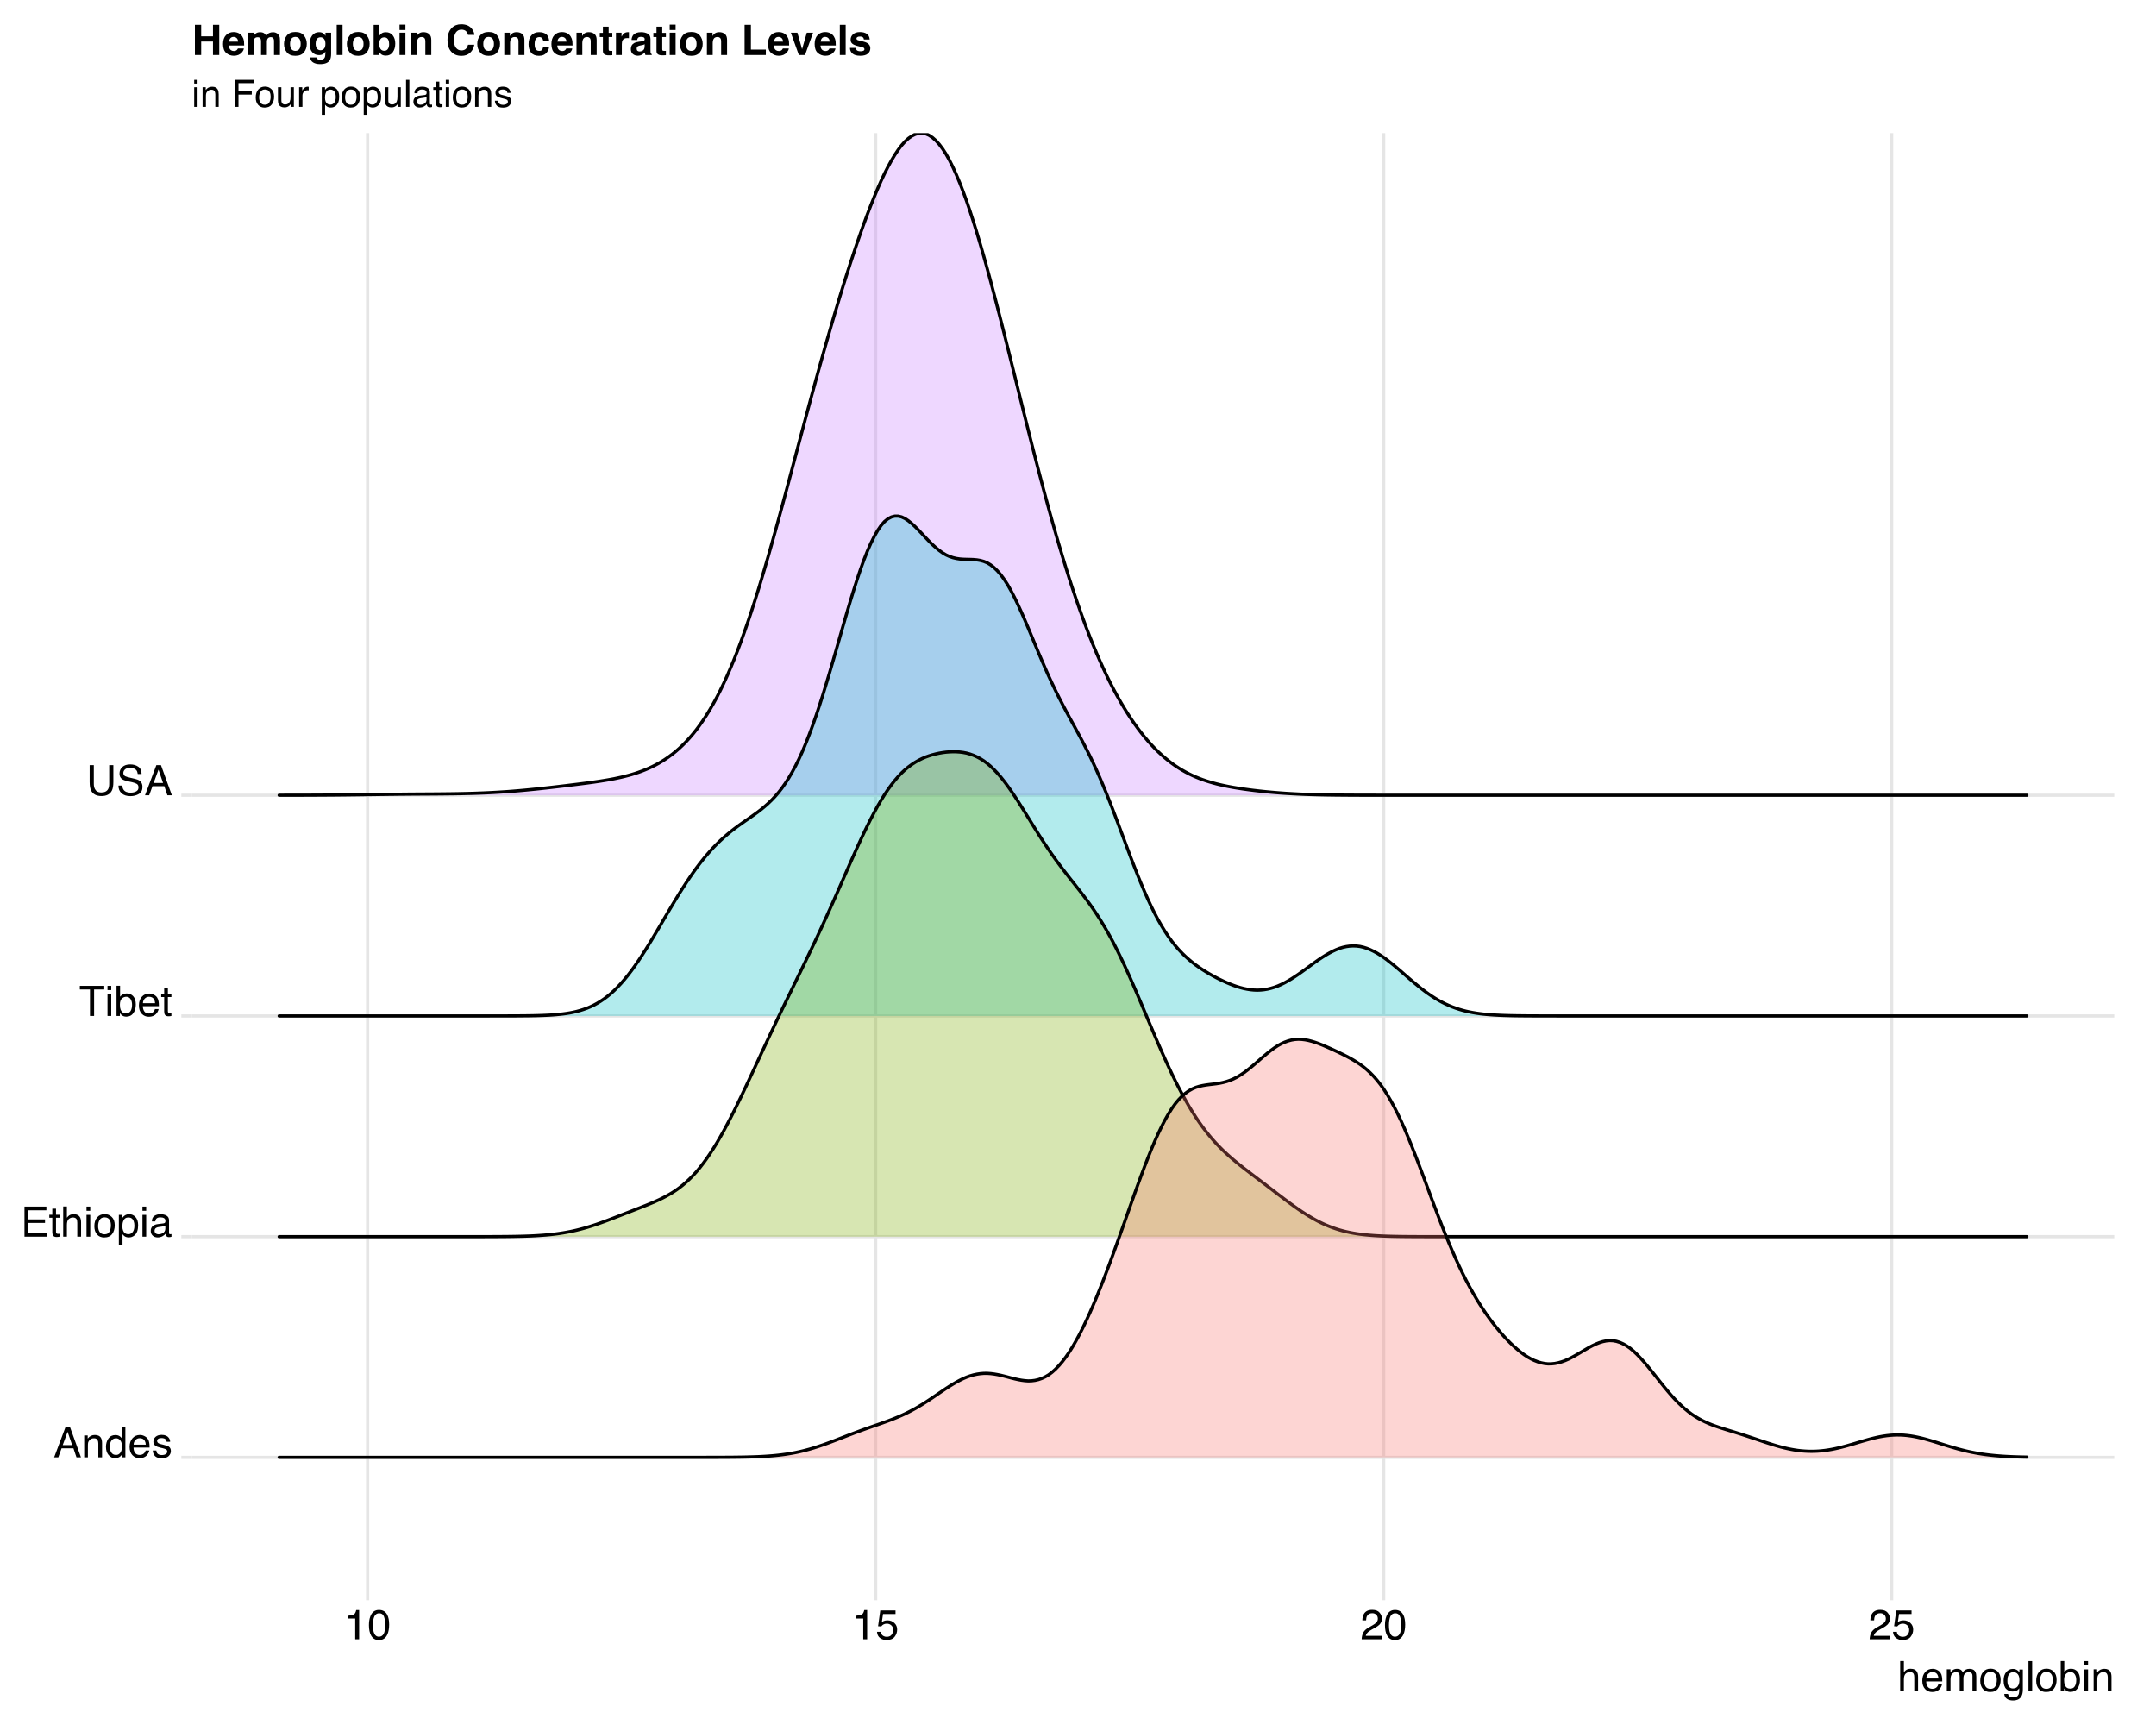 <?xml version="1.0" encoding="UTF-8"?>
<svg xmlns="http://www.w3.org/2000/svg" xmlns:xlink="http://www.w3.org/1999/xlink" width="720pt" height="576pt" viewBox="0 0 720 576" version="1.1">
<defs>
<g>
<symbol overflow="visible" id="glyph0-0">
<path style="stroke:none;" d="M 0.453 0 L 0.453 -10.047 L 8.422 -10.047 L 8.422 0 Z M 7.172 -1.266 L 7.172 -8.781 L 1.703 -8.781 L 1.703 -1.266 Z M 7.172 -1.266 "/>
</symbol>
<symbol overflow="visible" id="glyph0-1">
<path style="stroke:none;" d="M 6.219 -4.109 L 4.703 -8.547 L 3.078 -4.109 Z M 3.984 -10.047 L 5.531 -10.047 L 9.172 0 L 7.672 0 L 6.656 -3.016 L 2.688 -3.016 L 1.594 0 L 0.203 0 Z M 4.688 -10.047 Z M 4.688 -10.047 "/>
</symbol>
<symbol overflow="visible" id="glyph0-2">
<path style="stroke:none;" d="M 0.906 -7.328 L 2.078 -7.328 L 2.078 -6.281 C 2.422 -6.707 2.785 -7.016 3.172 -7.203 C 3.555 -7.391 3.988 -7.484 4.469 -7.484 C 5.5 -7.484 6.195 -7.125 6.562 -6.406 C 6.77 -6 6.875 -5.43 6.875 -4.703 L 6.875 0 L 5.625 0 L 5.625 -4.609 C 5.625 -5.055 5.555 -5.414 5.422 -5.688 C 5.203 -6.145 4.805 -6.375 4.234 -6.375 C 3.941 -6.375 3.703 -6.348 3.516 -6.297 C 3.18 -6.191 2.883 -5.988 2.625 -5.688 C 2.414 -5.445 2.281 -5.195 2.219 -4.938 C 2.164 -4.676 2.141 -4.305 2.141 -3.828 L 2.141 0 L 0.906 0 Z M 3.797 -7.5 Z M 3.797 -7.5 "/>
</symbol>
<symbol overflow="visible" id="glyph0-3">
<path style="stroke:none;" d="M 1.688 -3.578 C 1.688 -2.797 1.852 -2.141 2.188 -1.609 C 2.52 -1.078 3.051 -0.812 3.781 -0.812 C 4.352 -0.812 4.82 -1.055 5.188 -1.547 C 5.551 -2.035 5.734 -2.738 5.734 -3.656 C 5.734 -4.582 5.539 -5.266 5.156 -5.703 C 4.781 -6.148 4.316 -6.375 3.766 -6.375 C 3.148 -6.375 2.648 -6.133 2.266 -5.656 C 1.879 -5.188 1.688 -4.492 1.688 -3.578 Z M 3.531 -7.453 C 4.094 -7.453 4.562 -7.332 4.938 -7.094 C 5.156 -6.957 5.406 -6.719 5.688 -6.375 L 5.688 -10.078 L 6.875 -10.078 L 6.875 0 L 5.766 0 L 5.766 -1.016 C 5.473 -0.566 5.129 -0.238 4.734 -0.031 C 4.348 0.164 3.898 0.266 3.391 0.266 C 2.578 0.266 1.875 -0.078 1.281 -0.766 C 0.688 -1.453 0.391 -2.363 0.391 -3.5 C 0.391 -4.57 0.66 -5.5 1.203 -6.281 C 1.742 -7.062 2.52 -7.453 3.531 -7.453 Z M 3.531 -7.453 "/>
</symbol>
<symbol overflow="visible" id="glyph0-4">
<path style="stroke:none;" d="M 3.953 -7.484 C 4.473 -7.484 4.973 -7.359 5.453 -7.109 C 5.941 -6.867 6.316 -6.555 6.578 -6.172 C 6.828 -5.805 6.988 -5.375 7.062 -4.875 C 7.133 -4.539 7.172 -4.004 7.172 -3.266 L 1.812 -3.266 C 1.832 -2.523 2.004 -1.93 2.328 -1.484 C 2.66 -1.035 3.172 -0.812 3.859 -0.812 C 4.504 -0.812 5.02 -1.02 5.406 -1.438 C 5.625 -1.688 5.773 -1.973 5.859 -2.297 L 7.078 -2.297 C 7.047 -2.023 6.938 -1.723 6.75 -1.391 C 6.57 -1.066 6.375 -0.801 6.156 -0.594 C 5.781 -0.227 5.316 0.02 4.766 0.156 C 4.473 0.227 4.141 0.266 3.766 0.266 C 2.848 0.266 2.07 -0.066 1.438 -0.734 C 0.812 -1.398 0.5 -2.328 0.5 -3.516 C 0.5 -4.691 0.816 -5.645 1.453 -6.375 C 2.086 -7.113 2.922 -7.484 3.953 -7.484 Z M 5.906 -4.25 C 5.863 -4.781 5.75 -5.207 5.562 -5.531 C 5.227 -6.113 4.664 -6.406 3.875 -6.406 C 3.312 -6.406 2.836 -6.203 2.453 -5.797 C 2.066 -5.391 1.863 -4.875 1.844 -4.25 Z M 3.828 -7.5 Z M 3.828 -7.5 "/>
</symbol>
<symbol overflow="visible" id="glyph0-5">
<path style="stroke:none;" d="M 1.641 -2.297 C 1.672 -1.891 1.77 -1.578 1.938 -1.359 C 2.25 -0.961 2.789 -0.766 3.562 -0.766 C 4.008 -0.766 4.406 -0.863 4.75 -1.062 C 5.102 -1.258 5.281 -1.562 5.281 -1.969 C 5.281 -2.289 5.141 -2.531 4.859 -2.688 C 4.68 -2.789 4.332 -2.91 3.812 -3.047 L 2.828 -3.281 C 2.203 -3.438 1.742 -3.613 1.453 -3.812 C 0.922 -4.145 0.656 -4.602 0.656 -5.188 C 0.656 -5.883 0.906 -6.445 1.406 -6.875 C 1.906 -7.301 2.578 -7.516 3.422 -7.516 C 4.523 -7.516 5.316 -7.191 5.797 -6.547 C 6.109 -6.129 6.258 -5.688 6.25 -5.219 L 5.094 -5.219 C 5.062 -5.5 4.961 -5.75 4.797 -5.969 C 4.516 -6.289 4.023 -6.453 3.328 -6.453 C 2.859 -6.453 2.504 -6.363 2.266 -6.188 C 2.023 -6.008 1.906 -5.773 1.906 -5.484 C 1.906 -5.172 2.062 -4.914 2.375 -4.719 C 2.562 -4.602 2.832 -4.504 3.188 -4.422 L 4 -4.219 C 4.883 -4.008 5.477 -3.805 5.781 -3.609 C 6.258 -3.285 6.5 -2.789 6.5 -2.125 C 6.5 -1.469 6.25 -0.898 5.75 -0.422 C 5.258 0.047 4.508 0.281 3.5 0.281 C 2.406 0.281 1.629 0.035 1.172 -0.453 C 0.723 -0.953 0.484 -1.566 0.453 -2.297 Z M 3.453 -7.5 Z M 3.453 -7.5 "/>
</symbol>
<symbol overflow="visible" id="glyph0-6">
<path style="stroke:none;" d="M 1.203 -10.047 L 8.516 -10.047 L 8.516 -8.812 L 2.516 -8.812 L 2.516 -5.766 L 8.062 -5.766 L 8.062 -4.594 L 2.516 -4.594 L 2.516 -1.203 L 8.625 -1.203 L 8.625 0 L 1.203 0 Z M 4.906 -10.047 Z M 4.906 -10.047 "/>
</symbol>
<symbol overflow="visible" id="glyph0-7">
<path style="stroke:none;" d="M 1.156 -9.359 L 2.391 -9.359 L 2.391 -7.328 L 3.562 -7.328 L 3.562 -6.312 L 2.391 -6.312 L 2.391 -1.531 C 2.391 -1.281 2.477 -1.113 2.656 -1.031 C 2.75 -0.977 2.906 -0.953 3.125 -0.953 C 3.188 -0.953 3.25 -0.953 3.312 -0.953 C 3.383 -0.953 3.469 -0.957 3.562 -0.969 L 3.562 0 C 3.414 0.039 3.266 0.066 3.109 0.078 C 2.961 0.098 2.801 0.109 2.625 0.109 C 2.051 0.109 1.66 -0.035 1.453 -0.328 C 1.254 -0.617 1.156 -1 1.156 -1.469 L 1.156 -6.312 L 0.156 -6.312 L 0.156 -7.328 L 1.156 -7.328 Z M 1.156 -9.359 "/>
</symbol>
<symbol overflow="visible" id="glyph0-8">
<path style="stroke:none;" d="M 0.906 -10.078 L 2.141 -10.078 L 2.141 -6.328 C 2.43 -6.703 2.691 -6.961 2.922 -7.109 C 3.316 -7.367 3.812 -7.5 4.406 -7.5 C 5.469 -7.5 6.188 -7.129 6.562 -6.391 C 6.77 -5.984 6.875 -5.422 6.875 -4.703 L 6.875 0 L 5.609 0 L 5.609 -4.609 C 5.609 -5.148 5.539 -5.547 5.406 -5.797 C 5.176 -6.203 4.754 -6.406 4.141 -6.406 C 3.629 -6.406 3.164 -6.227 2.75 -5.875 C 2.344 -5.52 2.141 -4.859 2.141 -3.891 L 2.141 0 L 0.906 0 Z M 0.906 -10.078 "/>
</symbol>
<symbol overflow="visible" id="glyph0-9">
<path style="stroke:none;" d="M 0.906 -7.281 L 2.156 -7.281 L 2.156 0 L 0.906 0 Z M 0.906 -10.047 L 2.156 -10.047 L 2.156 -8.641 L 0.906 -8.641 Z M 0.906 -10.047 "/>
</symbol>
<symbol overflow="visible" id="glyph0-10">
<path style="stroke:none;" d="M 3.812 -0.797 C 4.625 -0.797 5.18 -1.102 5.484 -1.719 C 5.785 -2.332 5.938 -3.02 5.938 -3.781 C 5.938 -4.469 5.828 -5.023 5.609 -5.453 C 5.266 -6.117 4.672 -6.453 3.828 -6.453 C 3.066 -6.453 2.516 -6.164 2.172 -5.594 C 1.836 -5.02 1.672 -4.328 1.672 -3.516 C 1.672 -2.742 1.836 -2.098 2.172 -1.578 C 2.516 -1.055 3.062 -0.797 3.812 -0.797 Z M 3.859 -7.531 C 4.797 -7.531 5.586 -7.211 6.234 -6.578 C 6.891 -5.953 7.219 -5.031 7.219 -3.812 C 7.219 -2.633 6.93 -1.66 6.359 -0.891 C 5.785 -0.117 4.895 0.266 3.688 0.266 C 2.688 0.266 1.891 -0.07 1.297 -0.75 C 0.703 -1.438 0.406 -2.352 0.406 -3.5 C 0.406 -4.727 0.719 -5.707 1.344 -6.438 C 1.969 -7.164 2.805 -7.531 3.859 -7.531 Z M 3.812 -7.5 Z M 3.812 -7.5 "/>
</symbol>
<symbol overflow="visible" id="glyph0-11">
<path style="stroke:none;" d="M 4 -0.828 C 4.57 -0.828 5.047 -1.066 5.422 -1.547 C 5.805 -2.023 6 -2.742 6 -3.703 C 6 -4.285 5.914 -4.785 5.75 -5.203 C 5.426 -6.016 4.844 -6.422 4 -6.422 C 3.145 -6.422 2.562 -5.992 2.25 -5.141 C 2.07 -4.68 1.984 -4.102 1.984 -3.406 C 1.984 -2.844 2.07 -2.363 2.25 -1.969 C 2.562 -1.207 3.145 -0.828 4 -0.828 Z M 0.812 -7.281 L 2 -7.281 L 2 -6.312 C 2.25 -6.645 2.52 -6.906 2.812 -7.094 C 3.227 -7.363 3.711 -7.5 4.266 -7.5 C 5.098 -7.5 5.801 -7.18 6.375 -6.547 C 6.957 -5.91 7.25 -5.004 7.25 -3.828 C 7.25 -2.223 6.832 -1.082 6 -0.406 C 5.469 0.031 4.852 0.25 4.156 0.25 C 3.602 0.25 3.141 0.129 2.766 -0.109 C 2.547 -0.254 2.301 -0.492 2.031 -0.828 L 2.031 2.922 L 0.812 2.922 Z M 0.812 -7.281 "/>
</symbol>
<symbol overflow="visible" id="glyph0-12">
<path style="stroke:none;" d="M 1.844 -1.953 C 1.844 -1.598 1.973 -1.316 2.234 -1.109 C 2.492 -0.898 2.801 -0.797 3.156 -0.797 C 3.594 -0.797 4.016 -0.895 4.422 -1.094 C 5.098 -1.426 5.438 -1.973 5.438 -2.734 L 5.438 -3.719 C 5.289 -3.625 5.098 -3.547 4.859 -3.484 C 4.617 -3.422 4.383 -3.375 4.156 -3.344 L 3.422 -3.25 C 2.973 -3.195 2.633 -3.102 2.406 -2.969 C 2.031 -2.758 1.844 -2.422 1.844 -1.953 Z M 4.828 -4.438 C 5.109 -4.469 5.297 -4.586 5.391 -4.797 C 5.441 -4.898 5.469 -5.055 5.469 -5.266 C 5.469 -5.68 5.316 -5.984 5.016 -6.172 C 4.723 -6.359 4.301 -6.453 3.75 -6.453 C 3.102 -6.453 2.645 -6.281 2.375 -5.938 C 2.227 -5.75 2.129 -5.469 2.078 -5.094 L 0.938 -5.094 C 0.957 -5.988 1.25 -6.613 1.812 -6.969 C 2.375 -7.32 3.031 -7.5 3.781 -7.5 C 4.633 -7.5 5.332 -7.332 5.875 -7 C 6.406 -6.676 6.672 -6.164 6.672 -5.469 L 6.672 -1.266 C 6.672 -1.129 6.695 -1.02 6.75 -0.938 C 6.801 -0.863 6.91 -0.828 7.078 -0.828 C 7.141 -0.828 7.203 -0.832 7.266 -0.844 C 7.336 -0.852 7.41 -0.863 7.484 -0.875 L 7.484 0.031 C 7.297 0.082 7.148 0.113 7.047 0.125 C 6.941 0.145 6.805 0.156 6.641 0.156 C 6.211 0.156 5.906 0.004 5.719 -0.297 C 5.613 -0.453 5.539 -0.676 5.5 -0.969 C 5.25 -0.645 4.891 -0.359 4.422 -0.109 C 3.953 0.129 3.438 0.25 2.875 0.25 C 2.195 0.25 1.641 0.047 1.203 -0.359 C 0.773 -0.773 0.562 -1.297 0.562 -1.922 C 0.562 -2.598 0.77 -3.125 1.188 -3.5 C 1.613 -3.875 2.172 -4.102 2.859 -4.188 Z M 3.812 -7.5 Z M 3.812 -7.5 "/>
</symbol>
<symbol overflow="visible" id="glyph0-13">
<path style="stroke:none;" d="M 8.375 -10.047 L 8.375 -8.844 L 4.984 -8.844 L 4.984 0 L 3.609 0 L 3.609 -8.844 L 0.219 -8.844 L 0.219 -10.047 Z M 8.375 -10.047 "/>
</symbol>
<symbol overflow="visible" id="glyph0-14">
<path style="stroke:none;" d="M 0.812 -10.078 L 2 -10.078 L 2 -6.438 C 2.27 -6.781 2.594 -7.047 2.969 -7.234 C 3.344 -7.422 3.75 -7.516 4.188 -7.516 C 5.094 -7.516 5.828 -7.203 6.391 -6.578 C 6.961 -5.953 7.25 -5.023 7.25 -3.797 C 7.25 -2.641 6.969 -1.676 6.406 -0.906 C 5.852 -0.145 5.078 0.234 4.078 0.234 C 3.523 0.234 3.055 0.098 2.672 -0.172 C 2.441 -0.328 2.195 -0.582 1.938 -0.938 L 1.938 0 L 0.812 0 Z M 4 -0.859 C 4.664 -0.859 5.164 -1.117 5.5 -1.641 C 5.832 -2.172 6 -2.867 6 -3.734 C 6 -4.504 5.832 -5.141 5.5 -5.641 C 5.164 -6.148 4.68 -6.406 4.047 -6.406 C 3.484 -6.406 2.988 -6.195 2.562 -5.781 C 2.145 -5.375 1.938 -4.691 1.938 -3.734 C 1.938 -3.047 2.02 -2.488 2.188 -2.062 C 2.52 -1.258 3.125 -0.859 4 -0.859 Z M 4 -0.859 "/>
</symbol>
<symbol overflow="visible" id="glyph0-15">
<path style="stroke:none;" d="M 2.547 -10.047 L 2.547 -3.828 C 2.547 -3.098 2.68 -2.492 2.953 -2.016 C 3.359 -1.285 4.039 -0.922 5 -0.922 C 6.156 -0.922 6.941 -1.316 7.359 -2.109 C 7.578 -2.535 7.688 -3.109 7.688 -3.828 L 7.688 -10.047 L 9.078 -10.047 L 9.078 -4.406 C 9.078 -3.164 8.91 -2.211 8.578 -1.547 C 7.961 -0.336 6.805 0.266 5.109 0.266 C 3.422 0.266 2.27 -0.336 1.656 -1.547 C 1.32 -2.211 1.156 -3.164 1.156 -4.406 L 1.156 -10.047 Z M 5.125 -10.047 Z M 5.125 -10.047 "/>
</symbol>
<symbol overflow="visible" id="glyph0-16">
<path style="stroke:none;" d="M 1.953 -3.234 C 1.984 -2.672 2.117 -2.211 2.359 -1.859 C 2.805 -1.191 3.602 -0.859 4.75 -0.859 C 5.258 -0.859 5.723 -0.93 6.141 -1.078 C 6.953 -1.359 7.359 -1.863 7.359 -2.594 C 7.359 -3.133 7.188 -3.523 6.844 -3.766 C 6.5 -3.992 5.957 -4.191 5.219 -4.359 L 3.859 -4.656 C 2.961 -4.863 2.332 -5.086 1.969 -5.328 C 1.332 -5.742 1.016 -6.367 1.016 -7.203 C 1.016 -8.109 1.328 -8.848 1.953 -9.422 C 2.578 -10.004 3.457 -10.297 4.594 -10.297 C 5.656 -10.297 6.551 -10.039 7.281 -9.531 C 8.02 -9.02 8.391 -8.207 8.391 -7.094 L 7.109 -7.094 C 7.035 -7.633 6.891 -8.047 6.672 -8.328 C 6.254 -8.859 5.551 -9.125 4.562 -9.125 C 3.758 -9.125 3.18 -8.953 2.828 -8.609 C 2.473 -8.273 2.297 -7.883 2.297 -7.438 C 2.297 -6.945 2.504 -6.586 2.922 -6.359 C 3.191 -6.211 3.801 -6.031 4.75 -5.812 L 6.156 -5.484 C 6.832 -5.328 7.352 -5.117 7.719 -4.859 C 8.363 -4.391 8.688 -3.707 8.688 -2.812 C 8.688 -1.695 8.281 -0.898 7.469 -0.422 C 6.656 0.055 5.719 0.297 4.656 0.297 C 3.406 0.297 2.426 -0.02 1.719 -0.656 C 1.008 -1.289 0.66 -2.148 0.672 -3.234 Z M 4.703 -10.312 Z M 4.703 -10.312 "/>
</symbol>
<symbol overflow="visible" id="glyph0-17">
<path style="stroke:none;" d="M 1.344 -6.938 L 1.344 -7.875 C 2.227 -7.957 2.844 -8.098 3.188 -8.297 C 3.539 -8.504 3.805 -8.988 3.984 -9.75 L 4.953 -9.75 L 4.953 0 L 3.641 0 L 3.641 -6.938 Z M 1.344 -6.938 "/>
</symbol>
<symbol overflow="visible" id="glyph0-18">
<path style="stroke:none;" d="M 3.781 -9.797 C 5.051 -9.797 5.969 -9.27 6.531 -8.219 C 6.969 -7.414 7.188 -6.312 7.188 -4.906 C 7.188 -3.57 6.988 -2.473 6.594 -1.609 C 6.02 -0.359 5.082 0.266 3.781 0.266 C 2.602 0.266 1.727 -0.242 1.156 -1.266 C 0.676 -2.117 0.438 -3.266 0.438 -4.703 C 0.438 -5.805 0.582 -6.758 0.875 -7.562 C 1.406 -9.051 2.375 -9.797 3.781 -9.797 Z M 3.781 -0.859 C 4.414 -0.859 4.922 -1.141 5.297 -1.703 C 5.672 -2.266 5.859 -3.316 5.859 -4.859 C 5.859 -5.973 5.723 -6.891 5.453 -7.609 C 5.18 -8.328 4.648 -8.688 3.859 -8.688 C 3.141 -8.688 2.609 -8.344 2.266 -7.656 C 1.93 -6.977 1.766 -5.977 1.766 -4.656 C 1.766 -3.656 1.875 -2.852 2.094 -2.25 C 2.414 -1.32 2.977 -0.859 3.781 -0.859 Z M 3.781 -0.859 "/>
</symbol>
<symbol overflow="visible" id="glyph0-19">
<path style="stroke:none;" d="M 1.734 -2.5 C 1.816 -1.789 2.141 -1.305 2.703 -1.047 C 2.992 -0.898 3.332 -0.828 3.719 -0.828 C 4.445 -0.828 4.984 -1.062 5.328 -1.531 C 5.68 -2 5.859 -2.516 5.859 -3.078 C 5.859 -3.766 5.648 -4.289 5.234 -4.656 C 4.816 -5.031 4.316 -5.219 3.734 -5.219 C 3.316 -5.219 2.953 -5.133 2.641 -4.969 C 2.336 -4.812 2.082 -4.586 1.875 -4.297 L 0.812 -4.359 L 1.547 -9.625 L 6.641 -9.625 L 6.641 -8.438 L 2.469 -8.438 L 2.062 -5.719 C 2.289 -5.883 2.504 -6.016 2.703 -6.109 C 3.066 -6.254 3.488 -6.328 3.969 -6.328 C 4.863 -6.328 5.625 -6.035 6.25 -5.453 C 6.875 -4.879 7.188 -4.148 7.188 -3.266 C 7.188 -2.336 6.898 -1.52 6.328 -0.812 C 5.754 -0.102 4.844 0.25 3.594 0.25 C 2.801 0.25 2.098 0.023 1.484 -0.422 C 0.867 -0.867 0.523 -1.562 0.453 -2.5 Z M 1.734 -2.5 "/>
</symbol>
<symbol overflow="visible" id="glyph0-20">
<path style="stroke:none;" d="M 0.438 0 C 0.477 -0.844 0.648 -1.578 0.953 -2.203 C 1.266 -2.828 1.859 -3.395 2.734 -3.906 L 4.047 -4.656 C 4.629 -5 5.039 -5.289 5.281 -5.531 C 5.656 -5.914 5.844 -6.352 5.844 -6.844 C 5.844 -7.406 5.672 -7.852 5.328 -8.188 C 4.984 -8.531 4.531 -8.703 3.969 -8.703 C 3.125 -8.703 2.539 -8.379 2.219 -7.734 C 2.039 -7.391 1.941 -6.914 1.922 -6.312 L 0.672 -6.312 C 0.691 -7.164 0.852 -7.863 1.156 -8.406 C 1.688 -9.352 2.625 -9.828 3.969 -9.828 C 5.094 -9.828 5.91 -9.52 6.422 -8.906 C 6.941 -8.301 7.203 -7.629 7.203 -6.891 C 7.203 -6.109 6.926 -5.438 6.375 -4.875 C 6.062 -4.551 5.488 -4.16 4.656 -3.703 L 3.719 -3.188 C 3.281 -2.938 2.93 -2.703 2.672 -2.484 C 2.211 -2.086 1.926 -1.645 1.812 -1.156 L 7.156 -1.156 L 7.156 0 Z M 0.438 0 "/>
</symbol>
<symbol overflow="visible" id="glyph0-21">
<path style="stroke:none;" d="M 0.906 -7.328 L 2.125 -7.328 L 2.125 -6.281 C 2.414 -6.645 2.676 -6.906 2.906 -7.062 C 3.312 -7.344 3.773 -7.484 4.297 -7.484 C 4.879 -7.484 5.348 -7.344 5.703 -7.062 C 5.898 -6.895 6.082 -6.648 6.25 -6.328 C 6.52 -6.723 6.836 -7.016 7.203 -7.203 C 7.578 -7.391 7.992 -7.484 8.453 -7.484 C 9.441 -7.484 10.113 -7.129 10.469 -6.422 C 10.656 -6.035 10.75 -5.52 10.75 -4.875 L 10.75 0 L 9.469 0 L 9.469 -5.094 C 9.469 -5.57 9.348 -5.898 9.109 -6.078 C 8.867 -6.266 8.57 -6.359 8.219 -6.359 C 7.738 -6.359 7.32 -6.195 6.969 -5.875 C 6.625 -5.551 6.453 -5.016 6.453 -4.266 L 6.453 0 L 5.203 0 L 5.203 -4.781 C 5.203 -5.281 5.141 -5.641 5.016 -5.859 C 4.828 -6.203 4.477 -6.375 3.969 -6.375 C 3.508 -6.375 3.086 -6.191 2.703 -5.828 C 2.328 -5.473 2.141 -4.828 2.141 -3.891 L 2.141 0 L 0.906 0 Z M 0.906 -7.328 "/>
</symbol>
<symbol overflow="visible" id="glyph0-22">
<path style="stroke:none;" d="M 3.484 -7.453 C 4.055 -7.453 4.555 -7.312 4.984 -7.031 C 5.223 -6.863 5.461 -6.629 5.703 -6.328 L 5.703 -7.25 L 6.844 -7.25 L 6.844 -0.594 C 6.844 0.332 6.703 1.066 6.422 1.609 C 5.91 2.598 4.945 3.094 3.531 3.094 C 2.75 3.094 2.086 2.914 1.547 2.562 C 1.004 2.207 0.703 1.656 0.641 0.906 L 1.891 0.906 C 1.953 1.238 2.07 1.492 2.25 1.672 C 2.531 1.941 2.969 2.078 3.562 2.078 C 4.508 2.078 5.129 1.742 5.422 1.078 C 5.586 0.691 5.664 -0.004 5.656 -1.016 C 5.406 -0.641 5.109 -0.359 4.766 -0.172 C 4.422 0.004 3.961 0.094 3.391 0.094 C 2.598 0.094 1.906 -0.188 1.312 -0.75 C 0.719 -1.312 0.422 -2.242 0.422 -3.547 C 0.422 -4.773 0.719 -5.734 1.312 -6.422 C 1.914 -7.109 2.641 -7.453 3.484 -7.453 Z M 5.703 -3.688 C 5.703 -4.594 5.516 -5.266 5.141 -5.703 C 4.766 -6.141 4.289 -6.359 3.719 -6.359 C 2.844 -6.359 2.25 -5.953 1.938 -5.141 C 1.77 -4.711 1.688 -4.148 1.688 -3.453 C 1.688 -2.617 1.852 -1.988 2.188 -1.562 C 2.52 -1.133 2.969 -0.922 3.531 -0.922 C 4.414 -0.922 5.039 -1.316 5.406 -2.109 C 5.602 -2.566 5.703 -3.094 5.703 -3.688 Z M 3.625 -7.5 Z M 3.625 -7.5 "/>
</symbol>
<symbol overflow="visible" id="glyph0-23">
<path style="stroke:none;" d="M 0.938 -10.047 L 2.172 -10.047 L 2.172 0 L 0.938 0 Z M 0.938 -10.047 "/>
</symbol>
<symbol overflow="visible" id="glyph1-0">
<path style="stroke:none;" d="M 0.406 0 L 0.406 -9.031 L 7.578 -9.031 L 7.578 0 Z M 6.438 -1.125 L 6.438 -7.906 L 1.531 -7.906 L 1.531 -1.125 Z M 6.438 -1.125 "/>
</symbol>
<symbol overflow="visible" id="glyph1-1">
<path style="stroke:none;" d="M 0.812 -6.562 L 1.938 -6.562 L 1.938 0 L 0.812 0 Z M 0.812 -9.031 L 1.938 -9.031 L 1.938 -7.781 L 0.812 -7.781 Z M 0.812 -9.031 "/>
</symbol>
<symbol overflow="visible" id="glyph1-2">
<path style="stroke:none;" d="M 0.812 -6.578 L 1.859 -6.578 L 1.859 -5.656 C 2.172 -6.039 2.5 -6.316 2.844 -6.484 C 3.195 -6.648 3.586 -6.734 4.016 -6.734 C 4.953 -6.734 5.582 -6.406 5.906 -5.75 C 6.094 -5.395 6.188 -4.883 6.188 -4.219 L 6.188 0 L 5.062 0 L 5.062 -4.156 C 5.062 -4.551 5 -4.875 4.875 -5.125 C 4.676 -5.531 4.32 -5.734 3.812 -5.734 C 3.539 -5.734 3.32 -5.707 3.156 -5.656 C 2.852 -5.562 2.586 -5.379 2.359 -5.109 C 2.172 -4.898 2.051 -4.676 2 -4.438 C 1.945 -4.207 1.922 -3.879 1.922 -3.453 L 1.922 0 L 0.812 0 Z M 3.406 -6.75 Z M 3.406 -6.75 "/>
</symbol>
<symbol overflow="visible" id="glyph1-3">
<path style="stroke:none;" d=""/>
</symbol>
<symbol overflow="visible" id="glyph1-4">
<path style="stroke:none;" d="M 1.078 -9.031 L 7.344 -9.031 L 7.344 -7.922 L 2.297 -7.922 L 2.297 -5.188 L 6.734 -5.188 L 6.734 -4.109 L 2.297 -4.109 L 2.297 0 L 1.078 0 Z M 1.078 -9.031 "/>
</symbol>
<symbol overflow="visible" id="glyph1-5">
<path style="stroke:none;" d="M 3.422 -0.719 C 4.16 -0.719 4.664 -0.992 4.938 -1.547 C 5.207 -2.098 5.344 -2.719 5.344 -3.406 C 5.344 -4.02 5.242 -4.52 5.047 -4.906 C 4.734 -5.508 4.195 -5.812 3.438 -5.812 C 2.758 -5.812 2.266 -5.551 1.953 -5.031 C 1.648 -4.52 1.5 -3.898 1.5 -3.172 C 1.5 -2.461 1.648 -1.875 1.953 -1.406 C 2.266 -0.945 2.754 -0.719 3.422 -0.719 Z M 3.469 -6.781 C 4.312 -6.781 5.023 -6.492 5.609 -5.922 C 6.203 -5.359 6.5 -4.531 6.5 -3.438 C 6.5 -2.375 6.238 -1.492 5.719 -0.797 C 5.207 -0.109 4.41 0.234 3.328 0.234 C 2.422 0.234 1.695 -0.066 1.156 -0.672 C 0.625 -1.285 0.359 -2.113 0.359 -3.156 C 0.359 -4.258 0.641 -5.141 1.203 -5.797 C 1.766 -6.453 2.52 -6.781 3.469 -6.781 Z M 3.438 -6.75 Z M 3.438 -6.75 "/>
</symbol>
<symbol overflow="visible" id="glyph1-6">
<path style="stroke:none;" d="M 1.922 -6.578 L 1.922 -2.219 C 1.922 -1.875 1.973 -1.598 2.078 -1.391 C 2.273 -0.992 2.641 -0.797 3.172 -0.797 C 3.941 -0.797 4.469 -1.141 4.75 -1.828 C 4.906 -2.203 4.984 -2.707 4.984 -3.344 L 4.984 -6.578 L 6.094 -6.578 L 6.094 0 L 5.047 0 L 5.062 -0.969 C 4.914 -0.719 4.734 -0.508 4.516 -0.344 C 4.098 0 3.586 0.172 2.984 0.172 C 2.047 0.172 1.406 -0.141 1.062 -0.766 C 0.875 -1.098 0.781 -1.547 0.781 -2.109 L 0.781 -6.578 Z M 3.438 -6.75 Z M 3.438 -6.75 "/>
</symbol>
<symbol overflow="visible" id="glyph1-7">
<path style="stroke:none;" d="M 0.844 -6.578 L 1.891 -6.578 L 1.891 -5.453 C 1.973 -5.672 2.18 -5.938 2.516 -6.25 C 2.859 -6.57 3.25 -6.734 3.688 -6.734 C 3.707 -6.734 3.742 -6.727 3.797 -6.719 C 3.848 -6.719 3.93 -6.711 4.047 -6.703 L 4.047 -5.531 C 3.984 -5.539 3.922 -5.547 3.859 -5.547 C 3.805 -5.555 3.75 -5.562 3.688 -5.562 C 3.125 -5.562 2.691 -5.379 2.391 -5.016 C 2.098 -4.66 1.953 -4.25 1.953 -3.781 L 1.953 0 L 0.844 0 Z M 0.844 -6.578 "/>
</symbol>
<symbol overflow="visible" id="glyph1-8">
<path style="stroke:none;" d="M 3.594 -0.75 C 4.102 -0.75 4.531 -0.961 4.875 -1.391 C 5.219 -1.828 5.391 -2.473 5.391 -3.328 C 5.391 -3.859 5.316 -4.312 5.172 -4.688 C 4.879 -5.414 4.352 -5.781 3.594 -5.781 C 2.82 -5.781 2.297 -5.395 2.016 -4.625 C 1.867 -4.219 1.797 -3.695 1.797 -3.062 C 1.797 -2.551 1.867 -2.117 2.016 -1.766 C 2.305 -1.086 2.832 -0.75 3.594 -0.75 Z M 0.719 -6.562 L 1.797 -6.562 L 1.797 -5.688 C 2.023 -5.977 2.27 -6.207 2.531 -6.375 C 2.906 -6.625 3.344 -6.75 3.844 -6.75 C 4.594 -6.75 5.227 -6.461 5.75 -5.891 C 6.27 -5.316 6.531 -4.5 6.531 -3.438 C 6.531 -2 6.156 -0.973 5.406 -0.359 C 4.926 0.023 4.367 0.219 3.734 0.219 C 3.242 0.219 2.828 0.109 2.484 -0.109 C 2.285 -0.223 2.066 -0.43 1.828 -0.734 L 1.828 2.625 L 0.719 2.625 Z M 0.719 -6.562 "/>
</symbol>
<symbol overflow="visible" id="glyph1-9">
<path style="stroke:none;" d="M 0.844 -9.031 L 1.953 -9.031 L 1.953 0 L 0.844 0 Z M 0.844 -9.031 "/>
</symbol>
<symbol overflow="visible" id="glyph1-10">
<path style="stroke:none;" d="M 1.656 -1.75 C 1.656 -1.426 1.77 -1.172 2 -0.984 C 2.238 -0.805 2.52 -0.719 2.844 -0.719 C 3.227 -0.719 3.602 -0.805 3.969 -0.984 C 4.582 -1.285 4.891 -1.773 4.891 -2.453 L 4.891 -3.344 C 4.754 -3.258 4.578 -3.188 4.359 -3.125 C 4.148 -3.07 3.945 -3.035 3.75 -3.016 L 3.078 -2.922 C 2.672 -2.867 2.367 -2.785 2.172 -2.672 C 1.828 -2.484 1.656 -2.176 1.656 -1.75 Z M 4.344 -3.984 C 4.594 -4.023 4.766 -4.133 4.859 -4.312 C 4.898 -4.406 4.922 -4.547 4.922 -4.734 C 4.922 -5.109 4.785 -5.379 4.516 -5.547 C 4.254 -5.723 3.875 -5.812 3.375 -5.812 C 2.789 -5.812 2.379 -5.656 2.141 -5.344 C 2.004 -5.164 1.914 -4.91 1.875 -4.578 L 0.844 -4.578 C 0.863 -5.391 1.125 -5.953 1.625 -6.266 C 2.133 -6.586 2.723 -6.75 3.391 -6.75 C 4.172 -6.75 4.801 -6.598 5.281 -6.297 C 5.758 -6.004 6 -5.547 6 -4.922 L 6 -1.125 C 6 -1.008 6.02 -0.914 6.062 -0.844 C 6.113 -0.781 6.219 -0.75 6.375 -0.75 C 6.414 -0.75 6.469 -0.75 6.531 -0.75 C 6.594 -0.758 6.66 -0.77 6.734 -0.781 L 6.734 0.031 C 6.555 0.082 6.422 0.113 6.328 0.125 C 6.242 0.133 6.125 0.141 5.969 0.141 C 5.594 0.141 5.316 0.004 5.141 -0.266 C 5.047 -0.41 4.984 -0.613 4.953 -0.875 C 4.723 -0.582 4.395 -0.328 3.969 -0.109 C 3.551 0.109 3.086 0.219 2.578 0.219 C 1.973 0.219 1.473 0.035 1.078 -0.328 C 0.691 -0.703 0.5 -1.172 0.5 -1.734 C 0.5 -2.336 0.688 -2.805 1.062 -3.141 C 1.445 -3.484 1.953 -3.691 2.578 -3.766 Z M 3.422 -6.75 Z M 3.422 -6.75 "/>
</symbol>
<symbol overflow="visible" id="glyph1-11">
<path style="stroke:none;" d="M 1.031 -8.422 L 2.156 -8.422 L 2.156 -6.578 L 3.203 -6.578 L 3.203 -5.688 L 2.156 -5.688 L 2.156 -1.391 C 2.156 -1.16 2.234 -1.004 2.391 -0.922 C 2.473 -0.879 2.613 -0.859 2.812 -0.859 C 2.863 -0.859 2.922 -0.859 2.984 -0.859 C 3.047 -0.859 3.117 -0.863 3.203 -0.875 L 3.203 0 C 3.078 0.039 2.941 0.066 2.797 0.078 C 2.66 0.098 2.516 0.109 2.359 0.109 C 1.848 0.109 1.5 -0.02 1.312 -0.281 C 1.125 -0.551 1.031 -0.898 1.031 -1.328 L 1.031 -5.688 L 0.141 -5.688 L 0.141 -6.578 L 1.031 -6.578 Z M 1.031 -8.422 "/>
</symbol>
<symbol overflow="visible" id="glyph1-12">
<path style="stroke:none;" d="M 1.469 -2.062 C 1.5 -1.695 1.594 -1.414 1.75 -1.219 C 2.031 -0.863 2.516 -0.688 3.203 -0.688 C 3.609 -0.688 3.969 -0.773 4.281 -0.953 C 4.594 -1.129 4.75 -1.406 4.75 -1.781 C 4.75 -2.062 4.625 -2.273 4.375 -2.422 C 4.207 -2.516 3.891 -2.617 3.422 -2.734 L 2.547 -2.953 C 1.984 -3.098 1.566 -3.254 1.297 -3.422 C 0.828 -3.723 0.594 -4.141 0.594 -4.672 C 0.594 -5.297 0.816 -5.801 1.266 -6.188 C 1.711 -6.57 2.316 -6.766 3.078 -6.766 C 4.066 -6.766 4.781 -6.473 5.219 -5.891 C 5.488 -5.516 5.625 -5.113 5.625 -4.688 L 4.578 -4.688 C 4.555 -4.938 4.469 -5.164 4.312 -5.375 C 4.051 -5.664 3.609 -5.812 2.984 -5.812 C 2.566 -5.812 2.25 -5.727 2.031 -5.562 C 1.82 -5.406 1.719 -5.195 1.719 -4.938 C 1.719 -4.645 1.859 -4.414 2.141 -4.25 C 2.305 -4.145 2.547 -4.055 2.859 -3.984 L 3.594 -3.797 C 4.395 -3.609 4.93 -3.422 5.203 -3.234 C 5.629 -2.953 5.844 -2.508 5.844 -1.906 C 5.844 -1.32 5.617 -0.816 5.172 -0.391 C 4.723 0.035 4.047 0.25 3.141 0.25 C 2.16 0.25 1.469 0.031 1.062 -0.406 C 0.656 -0.852 0.438 -1.406 0.406 -2.062 Z M 3.109 -6.75 Z M 3.109 -6.75 "/>
</symbol>
<symbol overflow="visible" id="glyph2-0">
<path style="stroke:none;" d="M 1.047 0 L 1.047 -10.078 L 9.172 -10.078 L 9.172 0 Z M 7.906 -1.266 L 7.906 -8.812 L 2.312 -8.812 L 2.312 -1.266 Z M 7.906 -1.266 "/>
</symbol>
<symbol overflow="visible" id="glyph2-1">
<path style="stroke:none;" d="M 1.047 0 L 1.047 -10.078 L 3.141 -10.078 L 3.141 -6.234 L 7.078 -6.234 L 7.078 -10.078 L 9.172 -10.078 L 9.172 0 L 7.078 0 L 7.078 -4.5 L 3.141 -4.5 L 3.141 0 Z M 1.047 0 "/>
</symbol>
<symbol overflow="visible" id="glyph2-2">
<path style="stroke:none;" d="M 3.844 -6.047 C 3.395 -6.047 3.047 -5.906 2.797 -5.625 C 2.547 -5.344 2.391 -4.957 2.328 -4.469 L 5.359 -4.469 C 5.328 -4.988 5.172 -5.379 4.891 -5.641 C 4.609 -5.91 4.258 -6.047 3.844 -6.047 Z M 3.844 -7.656 C 4.469 -7.656 5.023 -7.535 5.516 -7.297 C 6.016 -7.066 6.426 -6.703 6.75 -6.203 C 7.039 -5.754 7.234 -5.238 7.328 -4.656 C 7.367 -4.32 7.391 -3.832 7.391 -3.188 L 2.281 -3.188 C 2.312 -2.438 2.547 -1.91 2.984 -1.609 C 3.254 -1.422 3.578 -1.328 3.953 -1.328 C 4.359 -1.328 4.688 -1.441 4.938 -1.672 C 5.07 -1.797 5.191 -1.969 5.297 -2.188 L 7.281 -2.188 C 7.238 -1.75 7.008 -1.301 6.594 -0.844 C 5.957 -0.113 5.066 0.25 3.922 0.25 C 2.973 0.25 2.133 -0.055 1.406 -0.672 C 0.688 -1.285 0.328 -2.281 0.328 -3.656 C 0.328 -4.938 0.648 -5.922 1.297 -6.609 C 1.953 -7.305 2.801 -7.656 3.844 -7.656 Z M 3.984 -7.656 Z M 3.984 -7.656 "/>
</symbol>
<symbol overflow="visible" id="glyph2-3">
<path style="stroke:none;" d="M 9.234 -7.609 C 9.566 -7.609 9.891 -7.547 10.203 -7.422 C 10.523 -7.297 10.816 -7.07 11.078 -6.75 C 11.285 -6.488 11.426 -6.172 11.5 -5.797 C 11.539 -5.547 11.562 -5.18 11.562 -4.703 L 11.547 0 L 9.562 0 L 9.562 -4.75 C 9.562 -5.031 9.516 -5.258 9.422 -5.438 C 9.242 -5.789 8.926 -5.969 8.469 -5.969 C 7.926 -5.969 7.551 -5.742 7.344 -5.297 C 7.238 -5.055 7.188 -4.77 7.188 -4.438 L 7.188 0 L 5.234 0 L 5.234 -4.438 C 5.234 -4.875 5.188 -5.195 5.094 -5.406 C 4.926 -5.758 4.602 -5.938 4.125 -5.938 C 3.57 -5.938 3.203 -5.758 3.016 -5.406 C 2.898 -5.195 2.844 -4.891 2.844 -4.484 L 2.844 0 L 0.875 0 L 0.875 -7.438 L 2.766 -7.438 L 2.766 -6.344 C 3.004 -6.738 3.234 -7.016 3.453 -7.172 C 3.828 -7.461 4.316 -7.609 4.922 -7.609 C 5.492 -7.609 5.953 -7.484 6.297 -7.234 C 6.586 -7.004 6.805 -6.707 6.953 -6.344 C 7.203 -6.781 7.516 -7.102 7.891 -7.312 C 8.297 -7.508 8.742 -7.609 9.234 -7.609 Z M 9.234 -7.609 "/>
</symbol>
<symbol overflow="visible" id="glyph2-4">
<path style="stroke:none;" d="M 4.25 -1.375 C 4.82 -1.375 5.258 -1.578 5.562 -1.984 C 5.863 -2.391 6.016 -2.969 6.016 -3.719 C 6.016 -4.457 5.863 -5.031 5.562 -5.438 C 5.258 -5.844 4.82 -6.047 4.25 -6.047 C 3.676 -6.047 3.234 -5.844 2.922 -5.438 C 2.617 -5.031 2.469 -4.457 2.469 -3.719 C 2.469 -2.969 2.617 -2.391 2.922 -1.984 C 3.234 -1.578 3.676 -1.375 4.25 -1.375 Z M 8.062 -3.719 C 8.062 -2.625 7.75 -1.688 7.125 -0.906 C 6.5 -0.125 5.547 0.266 4.266 0.266 C 2.984 0.266 2.023 -0.125 1.391 -0.906 C 0.766 -1.688 0.453 -2.625 0.453 -3.719 C 0.453 -4.789 0.766 -5.719 1.391 -6.5 C 2.023 -7.289 2.984 -7.688 4.266 -7.688 C 5.547 -7.688 6.5 -7.289 7.125 -6.5 C 7.75 -5.719 8.062 -4.789 8.062 -3.719 Z M 4.266 -7.656 Z M 4.266 -7.656 "/>
</symbol>
<symbol overflow="visible" id="glyph2-5">
<path style="stroke:none;" d="M 4.109 -1.594 C 4.566 -1.594 4.953 -1.766 5.266 -2.109 C 5.578 -2.453 5.734 -3.004 5.734 -3.766 C 5.734 -4.461 5.582 -4.992 5.281 -5.359 C 4.988 -5.734 4.594 -5.922 4.094 -5.922 C 3.406 -5.922 2.93 -5.602 2.672 -4.969 C 2.535 -4.625 2.469 -4.203 2.469 -3.703 C 2.469 -3.266 2.539 -2.879 2.688 -2.547 C 2.945 -1.91 3.422 -1.594 4.109 -1.594 Z M 3.625 -7.625 C 4 -7.625 4.32 -7.566 4.594 -7.453 C 5.07 -7.266 5.457 -6.906 5.75 -6.375 L 5.75 -7.453 L 7.641 -7.453 L 7.641 -0.391 C 7.641 0.578 7.477 1.305 7.156 1.797 C 6.602 2.629 5.535 3.047 3.953 3.047 C 3.004 3.047 2.227 2.859 1.625 2.484 C 1.02 2.109 0.688 1.551 0.625 0.812 L 2.75 0.812 C 2.801 1.039 2.891 1.207 3.016 1.312 C 3.223 1.488 3.578 1.578 4.078 1.578 C 4.773 1.578 5.242 1.344 5.484 0.875 C 5.641 0.57 5.719 0.062 5.719 -0.656 L 5.719 -1.125 C 5.531 -0.812 5.328 -0.57 5.109 -0.406 C 4.723 -0.113 4.223 0.031 3.609 0.031 C 2.648 0.031 1.883 -0.301 1.312 -0.969 C 0.738 -1.645 0.453 -2.555 0.453 -3.703 C 0.453 -4.805 0.727 -5.734 1.281 -6.484 C 1.832 -7.242 2.613 -7.625 3.625 -7.625 Z M 4.25 -7.656 Z M 4.25 -7.656 "/>
</symbol>
<symbol overflow="visible" id="glyph2-6">
<path style="stroke:none;" d="M 2.906 0 L 0.953 0 L 0.953 -10.078 L 2.906 -10.078 Z M 2.906 0 "/>
</symbol>
<symbol overflow="visible" id="glyph2-7">
<path style="stroke:none;" d="M 4.938 -7.609 C 5.914 -7.609 6.68 -7.254 7.234 -6.547 C 7.785 -5.848 8.062 -4.941 8.062 -3.828 C 8.062 -2.66 7.785 -1.695 7.234 -0.938 C 6.691 -0.176 5.93 0.203 4.953 0.203 C 4.336 0.203 3.844 0.078 3.469 -0.172 C 3.25 -0.316 3.008 -0.57 2.75 -0.938 L 2.75 0 L 0.844 0 L 0.844 -10.062 L 2.781 -10.062 L 2.781 -6.484 C 3.031 -6.828 3.301 -7.094 3.594 -7.281 C 3.945 -7.5 4.395 -7.609 4.938 -7.609 Z M 4.438 -1.406 C 4.938 -1.406 5.32 -1.609 5.594 -2.016 C 5.875 -2.422 6.016 -2.953 6.016 -3.609 C 6.016 -4.141 5.945 -4.578 5.812 -4.922 C 5.551 -5.578 5.07 -5.906 4.375 -5.906 C 3.676 -5.906 3.191 -5.586 2.922 -4.953 C 2.785 -4.609 2.719 -4.164 2.719 -3.625 C 2.719 -2.988 2.859 -2.457 3.141 -2.031 C 3.422 -1.613 3.852 -1.406 4.438 -1.406 Z M 4.438 -1.406 "/>
</symbol>
<symbol overflow="visible" id="glyph2-8">
<path style="stroke:none;" d="M 2.906 -8.344 L 0.938 -8.344 L 0.938 -10.141 L 2.906 -10.141 Z M 0.938 -7.453 L 2.906 -7.453 L 2.906 0 L 0.938 0 Z M 0.938 -7.453 "/>
</symbol>
<symbol overflow="visible" id="glyph2-9">
<path style="stroke:none;" d="M 5.031 -7.625 C 5.801 -7.625 6.43 -7.422 6.922 -7.016 C 7.41 -6.617 7.656 -5.953 7.656 -5.016 L 7.656 0 L 5.672 0 L 5.672 -4.531 C 5.672 -4.926 5.617 -5.227 5.516 -5.438 C 5.316 -5.82 4.953 -6.016 4.422 -6.016 C 3.754 -6.016 3.301 -5.734 3.062 -5.172 C 2.926 -4.867 2.859 -4.488 2.859 -4.031 L 2.859 0 L 0.922 0 L 0.922 -7.438 L 2.797 -7.438 L 2.797 -6.344 C 3.047 -6.727 3.285 -7.004 3.516 -7.172 C 3.91 -7.473 4.414 -7.625 5.031 -7.625 Z M 4.328 -7.656 Z M 4.328 -7.656 "/>
</symbol>
<symbol overflow="visible" id="glyph2-10">
<path style="stroke:none;" d=""/>
</symbol>
<symbol overflow="visible" id="glyph2-11">
<path style="stroke:none;" d="M 0.625 -4.953 C 0.625 -6.711 1.098 -8.07 2.047 -9.031 C 2.867 -9.852 3.91 -10.266 5.172 -10.266 C 6.867 -10.266 8.109 -9.707 8.891 -8.594 C 9.328 -7.969 9.562 -7.344 9.594 -6.719 L 7.484 -6.719 C 7.348 -7.195 7.172 -7.562 6.953 -7.812 C 6.578 -8.25 6.008 -8.469 5.25 -8.469 C 4.488 -8.469 3.883 -8.16 3.438 -7.547 C 3 -6.93 2.781 -6.055 2.781 -4.922 C 2.781 -3.797 3.016 -2.945 3.484 -2.375 C 3.953 -1.812 4.547 -1.531 5.266 -1.531 C 6.004 -1.531 6.566 -1.773 6.953 -2.266 C 7.172 -2.523 7.348 -2.914 7.484 -3.438 L 9.578 -3.438 C 9.391 -2.332 8.922 -1.438 8.172 -0.75 C 7.422 -0.062 6.461 0.281 5.297 0.281 C 3.848 0.281 2.707 -0.18 1.875 -1.109 C 1.039 -2.047 0.625 -3.328 0.625 -4.953 Z M 5.109 -10.391 Z M 5.109 -10.391 "/>
</symbol>
<symbol overflow="visible" id="glyph2-12">
<path style="stroke:none;" d="M 5.359 -4.781 C 5.328 -5.062 5.234 -5.312 5.078 -5.531 C 4.859 -5.832 4.52 -5.984 4.062 -5.984 C 3.406 -5.984 2.957 -5.656 2.719 -5 C 2.582 -4.656 2.516 -4.195 2.516 -3.625 C 2.516 -3.07 2.582 -2.629 2.719 -2.297 C 2.945 -1.68 3.383 -1.375 4.031 -1.375 C 4.477 -1.375 4.797 -1.492 4.984 -1.734 C 5.18 -1.984 5.301 -2.305 5.344 -2.703 L 7.328 -2.703 C 7.285 -2.109 7.07 -1.547 6.688 -1.016 C 6.082 -0.16 5.18 0.266 3.984 0.266 C 2.785 0.266 1.898 -0.086 1.328 -0.797 C 0.766 -1.516 0.484 -2.441 0.484 -3.578 C 0.484 -4.859 0.797 -5.852 1.422 -6.562 C 2.047 -7.27 2.906 -7.625 4 -7.625 C 4.938 -7.625 5.703 -7.414 6.297 -7 C 6.891 -6.582 7.242 -5.844 7.359 -4.781 Z M 4.047 -7.656 Z M 4.047 -7.656 "/>
</symbol>
<symbol overflow="visible" id="glyph2-13">
<path style="stroke:none;" d="M 0.141 -6 L 0.141 -7.391 L 1.188 -7.391 L 1.188 -9.469 L 3.109 -9.469 L 3.109 -7.391 L 4.328 -7.391 L 4.328 -6 L 3.109 -6 L 3.109 -2.062 C 3.109 -1.75 3.145 -1.555 3.219 -1.484 C 3.301 -1.41 3.539 -1.375 3.938 -1.375 C 4 -1.375 4.062 -1.375 4.125 -1.375 C 4.188 -1.375 4.254 -1.379 4.328 -1.391 L 4.328 0.062 L 3.391 0.109 C 2.473 0.141 1.848 -0.02 1.516 -0.375 C 1.297 -0.602 1.188 -0.945 1.188 -1.406 L 1.188 -6 Z M 0.141 -6 "/>
</symbol>
<symbol overflow="visible" id="glyph2-14">
<path style="stroke:none;" d="M 4.953 -7.625 C 4.992 -7.625 5.023 -7.625 5.047 -7.625 C 5.078 -7.625 5.133 -7.617 5.219 -7.609 L 5.219 -5.625 C 5.094 -5.633 4.984 -5.641 4.891 -5.641 C 4.797 -5.648 4.719 -5.656 4.656 -5.656 C 3.875 -5.656 3.348 -5.398 3.078 -4.891 C 2.922 -4.598 2.844 -4.156 2.844 -3.562 L 2.844 0 L 0.891 0 L 0.891 -7.453 L 2.75 -7.453 L 2.75 -6.156 C 3.051 -6.645 3.312 -6.984 3.531 -7.172 C 3.895 -7.473 4.367 -7.625 4.953 -7.625 Z M 4.953 -7.625 "/>
</symbol>
<symbol overflow="visible" id="glyph2-15">
<path style="stroke:none;" d="M 5.016 -3.625 C 4.891 -3.539 4.766 -3.473 4.641 -3.422 C 4.516 -3.379 4.344 -3.336 4.125 -3.297 L 3.688 -3.219 C 3.281 -3.145 2.988 -3.055 2.812 -2.953 C 2.508 -2.773 2.359 -2.5 2.359 -2.125 C 2.359 -1.789 2.445 -1.551 2.625 -1.406 C 2.812 -1.258 3.039 -1.188 3.312 -1.188 C 3.727 -1.188 4.113 -1.305 4.469 -1.547 C 4.82 -1.797 5.004 -2.25 5.016 -2.906 Z M 3.828 -4.531 C 4.191 -4.57 4.453 -4.629 4.609 -4.703 C 4.891 -4.816 5.031 -5 5.031 -5.25 C 5.031 -5.562 4.922 -5.773 4.703 -5.891 C 4.492 -6.004 4.188 -6.062 3.781 -6.062 C 3.312 -6.062 2.984 -5.945 2.797 -5.719 C 2.66 -5.551 2.566 -5.32 2.516 -5.031 L 0.641 -5.031 C 0.68 -5.688 0.863 -6.223 1.188 -6.641 C 1.707 -7.297 2.594 -7.625 3.844 -7.625 C 4.656 -7.625 5.379 -7.461 6.016 -7.141 C 6.648 -6.816 6.969 -6.207 6.969 -5.312 L 6.969 -1.891 C 6.969 -1.648 6.973 -1.363 6.984 -1.031 C 6.992 -0.781 7.031 -0.609 7.094 -0.516 C 7.156 -0.422 7.254 -0.344 7.391 -0.281 L 7.391 0 L 5.266 0 C 5.203 -0.145 5.16 -0.285 5.141 -0.422 C 5.117 -0.555 5.102 -0.707 5.094 -0.875 C 4.82 -0.582 4.508 -0.332 4.156 -0.125 C 3.738 0.113 3.266 0.234 2.734 0.234 C 2.055 0.234 1.5 0.039 1.062 -0.344 C 0.625 -0.727 0.406 -1.273 0.406 -1.984 C 0.406 -2.898 0.758 -3.562 1.469 -3.969 C 1.852 -4.195 2.422 -4.359 3.172 -4.453 Z M 3.938 -7.656 Z M 3.938 -7.656 "/>
</symbol>
<symbol overflow="visible" id="glyph2-16">
<path style="stroke:none;" d="M 1.062 -10.078 L 3.172 -10.078 L 3.172 -1.812 L 8.156 -1.812 L 8.156 0 L 1.062 0 Z M 1.062 -10.078 "/>
</symbol>
<symbol overflow="visible" id="glyph2-17">
<path style="stroke:none;" d="M 5.5 -7.453 L 7.594 -7.453 L 4.906 0 L 2.844 0 L 0.172 -7.453 L 2.359 -7.453 L 3.922 -1.953 Z M 5.5 -7.453 "/>
</symbol>
<symbol overflow="visible" id="glyph2-18">
<path style="stroke:none;" d="M 2.422 -2.375 C 2.461 -2.031 2.551 -1.785 2.688 -1.641 C 2.938 -1.379 3.383 -1.25 4.031 -1.25 C 4.414 -1.25 4.719 -1.305 4.938 -1.422 C 5.164 -1.535 5.281 -1.707 5.281 -1.938 C 5.281 -2.156 5.191 -2.32 5.016 -2.438 C 4.828 -2.551 4.148 -2.742 2.984 -3.016 C 2.141 -3.234 1.547 -3.5 1.203 -3.812 C 0.848 -4.113 0.672 -4.555 0.672 -5.141 C 0.672 -5.836 0.941 -6.43 1.484 -6.922 C 2.023 -7.41 2.785 -7.656 3.766 -7.656 C 4.691 -7.656 5.445 -7.469 6.031 -7.094 C 6.625 -6.727 6.961 -6.094 7.047 -5.188 L 5.094 -5.188 C 5.07 -5.438 5.004 -5.633 4.891 -5.781 C 4.672 -6.039 4.305 -6.172 3.797 -6.172 C 3.367 -6.172 3.066 -6.102 2.891 -5.969 C 2.711 -5.844 2.625 -5.691 2.625 -5.516 C 2.625 -5.285 2.719 -5.125 2.906 -5.031 C 3.094 -4.926 3.77 -4.742 4.938 -4.484 C 5.707 -4.305 6.285 -4.031 6.672 -3.656 C 7.055 -3.281 7.25 -2.812 7.25 -2.25 C 7.25 -1.52 6.973 -0.922 6.422 -0.453 C 5.879 0.016 5.035 0.25 3.891 0.25 C 2.711 0.25 1.844 0.004 1.281 -0.484 C 0.727 -0.984 0.453 -1.613 0.453 -2.375 Z M 3.922 -7.656 Z M 3.922 -7.656 "/>
</symbol>
</g>
<clipPath id="clip1">
  <path d="M 64.043 486 L 707 486 L 707 488 L 64.043 488 Z M 64.043 486 "/>
</clipPath>
<clipPath id="clip2">
  <path d="M 64.043 412 L 707 412 L 707 414 L 64.043 414 Z M 64.043 412 "/>
</clipPath>
<clipPath id="clip3">
  <path d="M 64.043 338 L 707 338 L 707 340 L 64.043 340 Z M 64.043 338 "/>
</clipPath>
<clipPath id="clip4">
  <path d="M 64.043 265 L 707 265 L 707 267 L 64.043 267 Z M 64.043 265 "/>
</clipPath>
<clipPath id="clip5">
  <path d="M 122 44.457 L 124 44.457 L 124 531.852 L 122 531.852 Z M 122 44.457 "/>
</clipPath>
<clipPath id="clip6">
  <path d="M 291 44.457 L 293 44.457 L 293 531.852 L 291 531.852 Z M 291 44.457 "/>
</clipPath>
<clipPath id="clip7">
  <path d="M 461 44.457 L 463 44.457 L 463 531.852 L 461 531.852 Z M 461 44.457 "/>
</clipPath>
<clipPath id="clip8">
  <path d="M 631 44.457 L 633 44.457 L 633 531.852 L 631 531.852 Z M 631 44.457 "/>
</clipPath>
<clipPath id="clip9">
  <path d="M 93 44.457 L 677 44.457 L 677 266 L 93 266 Z M 93 44.457 "/>
</clipPath>
<clipPath id="clip10">
  <path d="M 92 44.457 L 678 44.457 L 678 267 L 92 267 Z M 92 44.457 "/>
</clipPath>
</defs>
<g id="surface186">
<rect x="0" y="0" width="720" height="576" style="fill:rgb(100%,100%,100%);fill-opacity:1;stroke:none;"/>
<g clip-path="url(#clip1)" clip-rule="nonzero">
<path style="fill:none;stroke-width:1.067;stroke-linecap:butt;stroke-linejoin:round;stroke:rgb(89.804%,89.804%,89.804%);stroke-opacity:1;stroke-miterlimit:10;" d="M 64.043 486.633 L 706.051 486.633 "/>
</g>
<g clip-path="url(#clip2)" clip-rule="nonzero">
<path style="fill:none;stroke-width:1.067;stroke-linecap:butt;stroke-linejoin:round;stroke:rgb(89.804%,89.804%,89.804%);stroke-opacity:1;stroke-miterlimit:10;" d="M 64.043 412.938 L 706.051 412.938 "/>
</g>
<g clip-path="url(#clip3)" clip-rule="nonzero">
<path style="fill:none;stroke-width:1.067;stroke-linecap:butt;stroke-linejoin:round;stroke:rgb(89.804%,89.804%,89.804%);stroke-opacity:1;stroke-miterlimit:10;" d="M 64.043 339.242 L 706.051 339.242 "/>
</g>
<g clip-path="url(#clip4)" clip-rule="nonzero">
<path style="fill:none;stroke-width:1.067;stroke-linecap:butt;stroke-linejoin:round;stroke:rgb(89.804%,89.804%,89.804%);stroke-opacity:1;stroke-miterlimit:10;" d="M 64.043 265.547 L 706.051 265.547 "/>
</g>
<g clip-path="url(#clip5)" clip-rule="nonzero">
<path style="fill:none;stroke-width:1.067;stroke-linecap:butt;stroke-linejoin:round;stroke:rgb(89.804%,89.804%,89.804%);stroke-opacity:1;stroke-miterlimit:10;" d="M 122.766 530.852 L 122.766 44.457 "/>
</g>
<g clip-path="url(#clip6)" clip-rule="nonzero">
<path style="fill:none;stroke-width:1.067;stroke-linecap:butt;stroke-linejoin:round;stroke:rgb(89.804%,89.804%,89.804%);stroke-opacity:1;stroke-miterlimit:10;" d="M 292.418 530.852 L 292.418 44.457 "/>
</g>
<g clip-path="url(#clip7)" clip-rule="nonzero">
<path style="fill:none;stroke-width:1.067;stroke-linecap:butt;stroke-linejoin:round;stroke:rgb(89.804%,89.804%,89.804%);stroke-opacity:1;stroke-miterlimit:10;" d="M 462.07 530.852 L 462.07 44.457 "/>
</g>
<g clip-path="url(#clip8)" clip-rule="nonzero">
<path style="fill:none;stroke-width:1.067;stroke-linecap:butt;stroke-linejoin:round;stroke:rgb(89.804%,89.804%,89.804%);stroke-opacity:1;stroke-miterlimit:10;" d="M 631.719 530.852 L 631.719 44.457 "/>
</g>
<g clip-path="url(#clip9)" clip-rule="nonzero">
<path style=" stroke:none;fill-rule:nonzero;fill:rgb(78.039%,48.627%,100%);fill-opacity:0.302;" d="M 93.223 265.543 L 94.367 265.543 L 95.508 265.539 L 97.793 265.539 L 98.934 265.535 L 100.078 265.531 L 101.219 265.531 L 102.363 265.527 L 104.645 265.52 L 105.789 265.512 L 106.93 265.508 L 108.074 265.5 L 110.355 265.484 L 111.5 265.477 L 113.781 265.453 L 114.926 265.441 L 116.066 265.43 L 117.211 265.414 L 118.352 265.402 L 119.492 265.387 L 120.637 265.371 L 121.777 265.355 L 122.922 265.336 L 125.203 265.305 L 126.348 265.289 L 127.488 265.273 L 128.633 265.258 L 129.773 265.242 L 130.914 265.23 L 132.059 265.219 L 133.199 265.203 L 134.344 265.195 L 136.625 265.172 L 137.77 265.164 L 138.91 265.156 L 140.055 265.148 L 141.195 265.141 L 142.336 265.137 L 143.48 265.129 L 144.621 265.121 L 145.766 265.113 L 148.047 265.09 L 149.191 265.078 L 150.332 265.066 L 151.473 265.051 L 152.617 265.031 L 153.758 265.012 L 154.902 264.984 L 157.184 264.93 L 158.328 264.895 L 159.469 264.855 L 160.613 264.812 L 161.754 264.766 L 162.895 264.715 L 164.039 264.66 L 165.18 264.598 L 166.324 264.531 L 167.465 264.461 L 168.605 264.387 L 169.75 264.309 L 170.891 264.223 L 172.035 264.129 L 173.176 264.035 L 174.316 263.934 L 175.461 263.828 L 176.602 263.719 L 177.746 263.605 L 180.027 263.371 L 181.172 263.246 L 182.312 263.121 L 183.457 262.992 L 184.598 262.863 L 185.738 262.73 L 186.883 262.594 L 188.023 262.461 L 189.164 262.324 L 190.309 262.184 L 191.449 262.043 L 192.594 261.902 L 194.875 261.613 L 196.02 261.465 L 197.16 261.309 L 198.305 261.152 L 199.445 260.984 L 200.586 260.812 L 201.73 260.629 L 202.871 260.438 L 204.016 260.234 L 205.156 260.02 L 206.297 259.781 L 207.441 259.531 L 208.582 259.258 L 209.727 258.961 L 210.867 258.645 L 212.008 258.297 L 213.152 257.918 L 214.293 257.504 L 215.438 257.055 L 216.578 256.57 L 217.719 256.043 L 218.863 255.473 L 220.004 254.848 L 221.148 254.168 L 222.289 253.438 L 223.43 252.648 L 224.574 251.797 L 225.715 250.875 L 226.855 249.875 L 228 248.797 L 229.141 247.637 L 230.285 246.398 L 231.426 245.07 L 232.566 243.645 L 233.711 242.102 L 234.852 240.453 L 235.996 238.703 L 237.137 236.836 L 238.277 234.855 L 239.422 232.758 L 240.562 230.508 L 241.707 228.133 L 242.848 225.629 L 243.988 223 L 245.133 220.242 L 246.273 217.355 L 247.418 214.309 L 248.559 211.137 L 249.699 207.848 L 250.844 204.438 L 251.984 200.91 L 253.129 197.277 L 254.27 193.52 L 255.41 189.664 L 256.555 185.727 L 257.695 181.711 L 258.84 177.625 L 259.98 173.48 L 261.121 169.273 L 262.266 165.027 L 263.406 160.754 L 264.547 156.461 L 265.691 152.156 L 266.832 147.852 L 267.977 143.555 L 269.117 139.273 L 270.258 135.02 L 271.402 130.797 L 272.543 126.609 L 273.688 122.465 L 274.828 118.379 L 275.969 114.348 L 277.113 110.371 L 278.254 106.457 L 279.398 102.605 L 280.539 98.82 L 281.68 95.113 L 282.824 91.488 L 283.965 87.938 L 285.109 84.469 L 286.25 81.082 L 287.391 77.785 L 288.535 74.594 L 289.676 71.52 L 290.82 68.555 L 291.961 65.703 L 293.102 62.98 L 294.246 60.391 L 295.387 57.965 L 296.531 55.719 L 297.672 53.637 L 298.812 51.738 L 299.957 50.027 L 301.098 48.516 L 302.238 47.234 L 303.383 46.203 L 304.523 45.406 L 305.668 44.844 L 306.809 44.527 L 307.949 44.457 L 309.094 44.66 L 310.234 45.16 L 311.379 45.918 L 312.52 46.926 L 313.66 48.191 L 314.805 49.707 L 315.945 51.484 L 317.09 53.543 L 318.23 55.832 L 319.371 58.348 L 320.516 61.074 L 321.656 64.012 L 322.801 67.152 L 323.941 70.508 L 325.082 74.035 L 326.227 77.719 L 327.367 81.551 L 328.512 85.512 L 329.652 89.602 L 330.793 93.82 L 331.938 98.125 L 333.078 102.512 L 334.223 106.965 L 335.363 111.473 L 336.504 116.023 L 337.648 120.609 L 338.789 125.211 L 339.93 129.816 L 341.074 134.414 L 342.215 139 L 343.359 143.559 L 344.5 148.07 L 345.641 152.539 L 346.785 156.953 L 347.926 161.305 L 349.07 165.59 L 350.211 169.805 L 351.352 173.918 L 352.496 177.941 L 353.637 181.875 L 354.781 185.711 L 355.922 189.449 L 357.062 193.09 L 358.207 196.602 L 359.348 200.004 L 360.492 203.301 L 361.633 206.488 L 362.773 209.566 L 363.918 212.535 L 365.059 215.383 L 366.203 218.113 L 367.344 220.738 L 368.484 223.262 L 369.629 225.684 L 370.77 228.004 L 371.914 230.215 L 373.055 232.324 L 374.195 234.34 L 375.34 236.27 L 376.48 238.113 L 377.621 239.871 L 378.766 241.535 L 379.906 243.109 L 381.051 244.613 L 382.191 246.039 L 383.332 247.391 L 384.477 248.672 L 385.617 249.875 L 386.762 251.004 L 387.902 252.066 L 389.043 253.062 L 390.188 254 L 391.328 254.879 L 392.473 255.691 L 393.613 256.441 L 394.754 257.141 L 395.898 257.785 L 397.039 258.387 L 398.184 258.941 L 399.324 259.445 L 400.465 259.91 L 401.609 260.336 L 402.75 260.727 L 403.895 261.086 L 405.035 261.418 L 406.176 261.723 L 407.32 262.004 L 408.461 262.258 L 409.605 262.5 L 410.746 262.723 L 411.887 262.93 L 413.031 263.121 L 414.172 263.301 L 415.312 263.473 L 416.457 263.629 L 417.598 263.781 L 418.742 263.926 L 419.883 264.059 L 421.023 264.184 L 422.168 264.305 L 423.309 264.418 L 424.453 264.523 L 425.594 264.621 L 426.734 264.715 L 427.879 264.801 L 429.02 264.883 L 430.164 264.957 L 431.305 265.023 L 432.445 265.086 L 433.59 265.145 L 434.73 265.195 L 435.875 265.242 L 438.156 265.32 L 439.301 265.352 L 440.441 265.383 L 441.586 265.406 L 442.727 265.43 L 443.867 265.445 L 445.012 265.465 L 446.152 265.477 L 447.297 265.488 L 448.438 265.5 L 449.578 265.508 L 450.723 265.516 L 451.863 265.52 L 453.004 265.527 L 454.148 265.531 L 455.289 265.535 L 456.434 265.535 L 457.574 265.539 L 458.715 265.539 L 459.859 265.543 L 465.57 265.543 L 466.711 265.547 L 676.871 265.547 L 93.223 265.547 Z M 93.223 265.543 "/>
</g>
<g clip-path="url(#clip10)" clip-rule="nonzero">
<path style="fill:none;stroke-width:1.067;stroke-linecap:round;stroke-linejoin:round;stroke:rgb(0%,0%,0%);stroke-opacity:1;stroke-miterlimit:10;" d="M 93.223 265.543 L 94.367 265.543 L 95.508 265.539 L 97.793 265.539 L 98.934 265.535 L 100.078 265.531 L 101.219 265.531 L 102.363 265.527 L 104.645 265.52 L 105.789 265.512 L 106.93 265.508 L 108.074 265.5 L 110.355 265.484 L 111.5 265.477 L 113.781 265.453 L 114.926 265.441 L 116.066 265.43 L 117.211 265.414 L 118.352 265.402 L 119.492 265.387 L 120.637 265.371 L 121.777 265.355 L 122.922 265.336 L 125.203 265.305 L 126.348 265.289 L 127.488 265.273 L 128.633 265.258 L 129.773 265.242 L 130.914 265.23 L 132.059 265.219 L 133.199 265.203 L 134.344 265.195 L 136.625 265.172 L 137.77 265.164 L 138.91 265.156 L 140.055 265.148 L 141.195 265.141 L 142.336 265.137 L 143.48 265.129 L 144.621 265.121 L 145.766 265.113 L 148.047 265.09 L 149.191 265.078 L 150.332 265.066 L 151.473 265.051 L 152.617 265.031 L 153.758 265.012 L 154.902 264.984 L 157.184 264.93 L 158.328 264.895 L 159.469 264.855 L 160.613 264.812 L 161.754 264.766 L 162.895 264.715 L 164.039 264.66 L 165.18 264.598 L 166.324 264.531 L 167.465 264.461 L 168.605 264.387 L 169.75 264.309 L 170.891 264.223 L 172.035 264.129 L 173.176 264.035 L 174.316 263.934 L 175.461 263.828 L 176.602 263.719 L 177.746 263.605 L 180.027 263.371 L 181.172 263.246 L 182.312 263.121 L 183.457 262.992 L 184.598 262.863 L 185.738 262.73 L 186.883 262.594 L 188.023 262.461 L 189.164 262.324 L 190.309 262.184 L 191.449 262.043 L 192.594 261.902 L 194.875 261.613 L 196.02 261.465 L 197.16 261.309 L 198.305 261.152 L 199.445 260.984 L 200.586 260.812 L 201.73 260.629 L 202.871 260.438 L 204.016 260.234 L 205.156 260.02 L 206.297 259.781 L 207.441 259.531 L 208.582 259.258 L 209.727 258.961 L 210.867 258.645 L 212.008 258.297 L 213.152 257.918 L 214.293 257.504 L 215.438 257.055 L 216.578 256.57 L 217.719 256.043 L 218.863 255.473 L 220.004 254.848 L 221.148 254.168 L 222.289 253.438 L 223.43 252.648 L 224.574 251.797 L 225.715 250.875 L 226.855 249.875 L 228 248.797 L 229.141 247.637 L 230.285 246.398 L 231.426 245.07 L 232.566 243.645 L 233.711 242.102 L 234.852 240.453 L 235.996 238.703 L 237.137 236.836 L 238.277 234.855 L 239.422 232.758 L 240.562 230.508 L 241.707 228.133 L 242.848 225.629 L 243.988 223 L 245.133 220.242 L 246.273 217.355 L 247.418 214.309 L 248.559 211.137 L 249.699 207.848 L 250.844 204.438 L 251.984 200.91 L 253.129 197.277 L 254.27 193.52 L 255.41 189.664 L 256.555 185.727 L 257.695 181.711 L 258.84 177.625 L 259.98 173.48 L 261.121 169.273 L 262.266 165.027 L 263.406 160.754 L 264.547 156.461 L 265.691 152.156 L 266.832 147.852 L 267.977 143.555 L 269.117 139.273 L 270.258 135.02 L 271.402 130.797 L 272.543 126.609 L 273.688 122.465 L 274.828 118.379 L 275.969 114.348 L 277.113 110.371 L 278.254 106.457 L 279.398 102.605 L 280.539 98.82 L 281.68 95.113 L 282.824 91.488 L 283.965 87.938 L 285.109 84.469 L 286.25 81.082 L 287.391 77.785 L 288.535 74.594 L 289.676 71.52 L 290.82 68.555 L 291.961 65.703 L 293.102 62.98 L 294.246 60.391 L 295.387 57.965 L 296.531 55.719 L 297.672 53.637 L 298.812 51.738 L 299.957 50.027 L 301.098 48.516 L 302.238 47.234 L 303.383 46.203 L 304.523 45.406 L 305.668 44.844 L 306.809 44.527 L 307.949 44.457 L 309.094 44.66 L 310.234 45.16 L 311.379 45.918 L 312.52 46.926 L 313.66 48.191 L 314.805 49.707 L 315.945 51.484 L 317.09 53.543 L 318.23 55.832 L 319.371 58.348 L 320.516 61.074 L 321.656 64.012 L 322.801 67.152 L 323.941 70.508 L 325.082 74.035 L 326.227 77.719 L 327.367 81.551 L 328.512 85.512 L 329.652 89.602 L 330.793 93.82 L 331.938 98.125 L 333.078 102.512 L 334.223 106.965 L 335.363 111.473 L 336.504 116.023 L 337.648 120.609 L 338.789 125.211 L 339.93 129.816 L 341.074 134.414 L 342.215 139 L 343.359 143.559 L 344.5 148.07 L 345.641 152.539 L 346.785 156.953 L 347.926 161.305 L 349.07 165.59 L 350.211 169.805 L 351.352 173.918 L 352.496 177.941 L 353.637 181.875 L 354.781 185.711 L 355.922 189.449 L 357.062 193.09 L 358.207 196.602 L 359.348 200.004 L 360.492 203.301 L 361.633 206.488 L 362.773 209.566 L 363.918 212.535 L 365.059 215.383 L 366.203 218.113 L 367.344 220.738 L 368.484 223.262 L 369.629 225.684 L 370.77 228.004 L 371.914 230.215 L 373.055 232.324 L 374.195 234.34 L 375.34 236.27 L 376.48 238.113 L 377.621 239.871 L 378.766 241.535 L 379.906 243.109 L 381.051 244.613 L 382.191 246.039 L 383.332 247.391 L 384.477 248.672 L 385.617 249.875 L 386.762 251.004 L 387.902 252.066 L 389.043 253.062 L 390.188 254 L 391.328 254.879 L 392.473 255.691 L 393.613 256.441 L 394.754 257.141 L 395.898 257.785 L 397.039 258.387 L 398.184 258.941 L 399.324 259.445 L 400.465 259.91 L 401.609 260.336 L 402.75 260.727 L 403.895 261.086 L 405.035 261.418 L 406.176 261.723 L 407.32 262.004 L 408.461 262.258 L 409.605 262.5 L 410.746 262.723 L 411.887 262.93 L 413.031 263.121 L 414.172 263.301 L 415.312 263.473 L 416.457 263.629 L 417.598 263.781 L 418.742 263.926 L 419.883 264.059 L 421.023 264.184 L 422.168 264.305 L 423.309 264.418 L 424.453 264.523 L 425.594 264.621 L 426.734 264.715 L 427.879 264.801 L 429.02 264.883 L 430.164 264.957 L 431.305 265.023 L 432.445 265.086 L 433.59 265.145 L 434.73 265.195 L 435.875 265.242 L 438.156 265.32 L 439.301 265.352 L 440.441 265.383 L 441.586 265.406 L 442.727 265.43 L 443.867 265.445 L 445.012 265.465 L 446.152 265.477 L 447.297 265.488 L 448.438 265.5 L 449.578 265.508 L 450.723 265.516 L 451.863 265.52 L 453.004 265.527 L 454.148 265.531 L 455.289 265.535 L 456.434 265.535 L 457.574 265.539 L 458.715 265.539 L 459.859 265.543 L 465.57 265.543 L 466.711 265.547 L 676.871 265.547 "/>
</g>
<path style=" stroke:none;fill-rule:nonzero;fill:rgb(0%,74.902%,76.863%);fill-opacity:0.302;" d="M 93.223 339.242 L 162.895 339.242 L 164.039 339.238 L 167.465 339.238 L 168.605 339.234 L 169.75 339.23 L 170.891 339.227 L 172.035 339.223 L 174.316 339.207 L 175.461 339.195 L 176.602 339.184 L 177.746 339.164 L 178.887 339.141 L 180.027 339.109 L 181.172 339.07 L 182.312 339.023 L 183.457 338.969 L 184.598 338.895 L 185.738 338.805 L 186.883 338.695 L 188.023 338.562 L 189.164 338.406 L 190.309 338.219 L 191.449 337.996 L 192.594 337.73 L 193.734 337.418 L 194.875 337.059 L 196.02 336.645 L 197.16 336.176 L 198.305 335.629 L 199.445 335.008 L 200.586 334.312 L 201.73 333.539 L 202.871 332.68 L 204.016 331.738 L 205.156 330.699 L 206.297 329.559 L 207.441 328.328 L 208.582 327.012 L 209.727 325.609 L 210.867 324.121 L 212.008 322.547 L 213.152 320.887 L 214.293 319.168 L 215.438 317.387 L 216.578 315.555 L 217.719 313.684 L 218.863 311.773 L 220.004 309.844 L 221.148 307.898 L 222.289 305.957 L 223.43 304.023 L 224.574 302.105 L 225.715 300.211 L 226.855 298.359 L 228 296.551 L 229.141 294.793 L 230.285 293.082 L 231.426 291.434 L 232.566 289.848 L 233.711 288.336 L 234.852 286.891 L 235.996 285.516 L 237.137 284.207 L 238.277 282.961 L 239.422 281.785 L 240.562 280.684 L 241.707 279.641 L 242.848 278.652 L 243.988 277.715 L 245.133 276.816 L 246.273 275.961 L 247.418 275.141 L 248.559 274.336 L 249.699 273.543 L 250.844 272.746 L 251.984 271.934 L 253.129 271.102 L 254.27 270.215 L 255.41 269.27 L 256.555 268.254 L 257.695 267.152 L 258.84 265.949 L 259.98 264.637 L 261.121 263.164 L 262.266 261.547 L 263.406 259.77 L 264.547 257.824 L 265.691 255.707 L 266.832 253.41 L 267.977 250.891 L 269.117 248.176 L 270.258 245.273 L 271.402 242.191 L 272.543 238.938 L 273.688 235.516 L 274.828 231.926 L 275.969 228.195 L 277.113 224.367 L 278.254 220.457 L 279.398 216.492 L 280.539 212.496 L 281.68 208.512 L 282.824 204.582 L 283.965 200.734 L 285.109 197.008 L 286.25 193.43 L 287.391 190.031 L 288.535 186.879 L 289.676 184.004 L 290.82 181.406 L 291.961 179.105 L 293.102 177.117 L 294.246 175.449 L 295.387 174.156 L 296.531 173.23 L 297.672 172.633 L 298.812 172.34 L 299.957 172.34 L 301.098 172.613 L 302.238 173.152 L 303.383 173.922 L 304.523 174.855 L 305.668 175.918 L 306.809 177.07 L 307.949 178.277 L 309.094 179.504 L 310.234 180.695 L 311.379 181.828 L 312.52 182.871 L 313.66 183.809 L 314.805 184.625 L 315.945 185.301 L 317.09 185.816 L 318.23 186.203 L 319.371 186.477 L 320.516 186.648 L 321.656 186.738 L 322.801 186.773 L 323.941 186.797 L 325.082 186.84 L 326.227 186.945 L 327.367 187.137 L 328.512 187.449 L 329.652 187.918 L 330.793 188.605 L 331.938 189.496 L 333.078 190.602 L 334.223 191.93 L 335.363 193.48 L 336.504 195.254 L 337.648 197.277 L 338.789 199.488 L 339.93 201.855 L 341.074 204.355 L 342.215 206.969 L 343.359 209.656 L 344.5 212.398 L 345.641 215.145 L 346.785 217.871 L 347.926 220.559 L 349.07 223.191 L 350.211 225.75 L 351.352 228.211 L 352.496 230.586 L 353.637 232.883 L 354.781 235.105 L 355.922 237.27 L 357.062 239.391 L 358.207 241.48 L 359.348 243.574 L 360.492 245.688 L 361.633 247.84 L 362.773 250.055 L 363.918 252.336 L 365.059 254.723 L 366.203 257.215 L 367.344 259.805 L 368.484 262.496 L 369.629 265.277 L 370.77 268.148 L 371.914 271.102 L 373.055 274.117 L 374.195 277.16 L 375.34 280.223 L 376.48 283.277 L 377.621 286.309 L 378.766 289.281 L 379.906 292.176 L 381.051 294.98 L 382.191 297.676 L 383.332 300.258 L 384.477 302.711 L 385.617 305.008 L 386.762 307.148 L 387.902 309.145 L 389.043 311 L 390.188 312.719 L 391.328 314.301 L 392.473 315.746 L 393.613 317.059 L 394.754 318.266 L 395.898 319.375 L 397.039 320.402 L 398.184 321.352 L 399.324 322.227 L 400.465 323.035 L 401.609 323.793 L 402.75 324.512 L 403.895 325.195 L 405.035 325.84 L 406.176 326.453 L 407.32 327.031 L 408.461 327.578 L 409.605 328.094 L 410.746 328.574 L 411.887 329.02 L 413.031 329.422 L 414.172 329.766 L 415.312 330.062 L 416.457 330.297 L 417.598 330.477 L 418.742 330.59 L 419.883 330.633 L 421.023 330.586 L 422.168 330.469 L 423.309 330.273 L 424.453 330 L 425.594 329.656 L 426.734 329.234 L 427.879 328.727 L 429.02 328.156 L 430.164 327.523 L 431.305 326.84 L 432.445 326.105 L 433.59 325.332 L 434.73 324.523 L 435.875 323.699 L 437.016 322.863 L 438.156 322.031 L 439.301 321.207 L 440.441 320.406 L 441.586 319.645 L 442.727 318.926 L 443.867 318.266 L 445.012 317.664 L 446.152 317.137 L 447.297 316.684 L 448.438 316.332 L 449.578 316.078 L 450.723 315.918 L 451.863 315.855 L 453.004 315.895 L 454.148 316.031 L 455.289 316.289 L 456.434 316.648 L 457.574 317.098 L 458.715 317.641 L 459.859 318.262 L 461 318.965 L 462.145 319.742 L 463.285 320.586 L 464.426 321.477 L 465.57 322.406 L 466.711 323.363 L 467.855 324.344 L 468.996 325.34 L 470.137 326.332 L 471.281 327.316 L 472.422 328.281 L 473.566 329.223 L 474.707 330.137 L 475.848 331.008 L 476.992 331.832 L 478.133 332.609 L 479.277 333.34 L 480.418 334.023 L 481.559 334.652 L 482.703 335.227 L 483.844 335.746 L 484.988 336.215 L 486.129 336.637 L 487.27 337.016 L 488.414 337.352 L 489.555 337.645 L 490.695 337.895 L 491.84 338.113 L 492.98 338.305 L 494.125 338.469 L 495.266 338.609 L 496.406 338.727 L 497.551 338.82 L 498.691 338.902 L 499.836 338.969 L 500.977 339.023 L 502.117 339.07 L 503.262 339.105 L 504.402 339.137 L 505.547 339.16 L 506.688 339.18 L 507.828 339.191 L 508.973 339.203 L 510.113 339.215 L 511.258 339.219 L 512.398 339.227 L 513.539 339.23 L 514.684 339.234 L 515.824 339.234 L 516.969 339.238 L 519.25 339.238 L 520.395 339.242 L 676.871 339.242 Z M 93.223 339.242 "/>
<path style="fill:none;stroke-width:1.067;stroke-linecap:round;stroke-linejoin:round;stroke:rgb(0%,0%,0%);stroke-opacity:1;stroke-miterlimit:10;" d="M 93.223 339.242 L 162.895 339.242 L 164.039 339.238 L 167.465 339.238 L 168.605 339.234 L 169.75 339.23 L 170.891 339.227 L 172.035 339.223 L 174.316 339.207 L 175.461 339.195 L 176.602 339.184 L 177.746 339.164 L 178.887 339.141 L 180.027 339.109 L 181.172 339.07 L 182.312 339.023 L 183.457 338.969 L 184.598 338.895 L 185.738 338.805 L 186.883 338.695 L 188.023 338.562 L 189.164 338.406 L 190.309 338.219 L 191.449 337.996 L 192.594 337.73 L 193.734 337.418 L 194.875 337.059 L 196.02 336.645 L 197.16 336.176 L 198.305 335.629 L 199.445 335.008 L 200.586 334.312 L 201.73 333.539 L 202.871 332.68 L 204.016 331.738 L 205.156 330.699 L 206.297 329.559 L 207.441 328.328 L 208.582 327.012 L 209.727 325.609 L 210.867 324.121 L 212.008 322.547 L 213.152 320.887 L 214.293 319.168 L 215.438 317.387 L 216.578 315.555 L 217.719 313.684 L 218.863 311.773 L 220.004 309.844 L 221.148 307.898 L 222.289 305.957 L 223.43 304.023 L 224.574 302.105 L 225.715 300.211 L 226.855 298.359 L 228 296.551 L 229.141 294.793 L 230.285 293.082 L 231.426 291.434 L 232.566 289.848 L 233.711 288.336 L 234.852 286.891 L 235.996 285.516 L 237.137 284.207 L 238.277 282.961 L 239.422 281.785 L 240.562 280.684 L 241.707 279.641 L 242.848 278.652 L 243.988 277.715 L 245.133 276.816 L 246.273 275.961 L 247.418 275.141 L 248.559 274.336 L 249.699 273.543 L 250.844 272.746 L 251.984 271.934 L 253.129 271.102 L 254.27 270.215 L 255.41 269.27 L 256.555 268.254 L 257.695 267.152 L 258.84 265.949 L 259.98 264.637 L 261.121 263.164 L 262.266 261.547 L 263.406 259.77 L 264.547 257.824 L 265.691 255.707 L 266.832 253.41 L 267.977 250.891 L 269.117 248.176 L 270.258 245.273 L 271.402 242.191 L 272.543 238.938 L 273.688 235.516 L 274.828 231.926 L 275.969 228.195 L 277.113 224.367 L 278.254 220.457 L 279.398 216.492 L 280.539 212.496 L 281.68 208.512 L 282.824 204.582 L 283.965 200.734 L 285.109 197.008 L 286.25 193.43 L 287.391 190.031 L 288.535 186.879 L 289.676 184.004 L 290.82 181.406 L 291.961 179.105 L 293.102 177.117 L 294.246 175.449 L 295.387 174.156 L 296.531 173.23 L 297.672 172.633 L 298.812 172.34 L 299.957 172.34 L 301.098 172.613 L 302.238 173.152 L 303.383 173.922 L 304.523 174.855 L 305.668 175.918 L 306.809 177.07 L 307.949 178.277 L 309.094 179.504 L 310.234 180.695 L 311.379 181.828 L 312.52 182.871 L 313.66 183.809 L 314.805 184.625 L 315.945 185.301 L 317.09 185.816 L 318.23 186.203 L 319.371 186.477 L 320.516 186.648 L 321.656 186.738 L 322.801 186.773 L 323.941 186.797 L 325.082 186.84 L 326.227 186.945 L 327.367 187.137 L 328.512 187.449 L 329.652 187.918 L 330.793 188.605 L 331.938 189.496 L 333.078 190.602 L 334.223 191.93 L 335.363 193.48 L 336.504 195.254 L 337.648 197.277 L 338.789 199.488 L 339.93 201.855 L 341.074 204.355 L 342.215 206.969 L 343.359 209.656 L 344.5 212.398 L 345.641 215.145 L 346.785 217.871 L 347.926 220.559 L 349.07 223.191 L 350.211 225.75 L 351.352 228.211 L 352.496 230.586 L 353.637 232.883 L 354.781 235.105 L 355.922 237.27 L 357.062 239.391 L 358.207 241.48 L 359.348 243.574 L 360.492 245.688 L 361.633 247.84 L 362.773 250.055 L 363.918 252.336 L 365.059 254.723 L 366.203 257.215 L 367.344 259.805 L 368.484 262.496 L 369.629 265.277 L 370.77 268.148 L 371.914 271.102 L 373.055 274.117 L 374.195 277.16 L 375.34 280.223 L 376.48 283.277 L 377.621 286.309 L 378.766 289.281 L 379.906 292.176 L 381.051 294.98 L 382.191 297.676 L 383.332 300.258 L 384.477 302.711 L 385.617 305.008 L 386.762 307.148 L 387.902 309.145 L 389.043 311 L 390.188 312.719 L 391.328 314.301 L 392.473 315.746 L 393.613 317.059 L 394.754 318.266 L 395.898 319.375 L 397.039 320.402 L 398.184 321.352 L 399.324 322.227 L 400.465 323.035 L 401.609 323.793 L 402.75 324.512 L 403.895 325.195 L 405.035 325.84 L 406.176 326.453 L 407.32 327.031 L 408.461 327.578 L 409.605 328.094 L 410.746 328.574 L 411.887 329.02 L 413.031 329.422 L 414.172 329.766 L 415.312 330.062 L 416.457 330.297 L 417.598 330.477 L 418.742 330.59 L 419.883 330.633 L 421.023 330.586 L 422.168 330.469 L 423.309 330.273 L 424.453 330 L 425.594 329.656 L 426.734 329.234 L 427.879 328.727 L 429.02 328.156 L 430.164 327.523 L 431.305 326.84 L 432.445 326.105 L 433.59 325.332 L 434.73 324.523 L 435.875 323.699 L 437.016 322.863 L 438.156 322.031 L 439.301 321.207 L 440.441 320.406 L 441.586 319.645 L 442.727 318.926 L 443.867 318.266 L 445.012 317.664 L 446.152 317.137 L 447.297 316.684 L 448.438 316.332 L 449.578 316.078 L 450.723 315.918 L 451.863 315.855 L 453.004 315.895 L 454.148 316.031 L 455.289 316.289 L 456.434 316.648 L 457.574 317.098 L 458.715 317.641 L 459.859 318.262 L 461 318.965 L 462.145 319.742 L 463.285 320.586 L 464.426 321.477 L 465.57 322.406 L 466.711 323.363 L 467.855 324.344 L 468.996 325.34 L 470.137 326.332 L 471.281 327.316 L 472.422 328.281 L 473.566 329.223 L 474.707 330.137 L 475.848 331.008 L 476.992 331.832 L 478.133 332.609 L 479.277 333.34 L 480.418 334.023 L 481.559 334.652 L 482.703 335.227 L 483.844 335.746 L 484.988 336.215 L 486.129 336.637 L 487.27 337.016 L 488.414 337.352 L 489.555 337.645 L 490.695 337.895 L 491.84 338.113 L 492.98 338.305 L 494.125 338.469 L 495.266 338.609 L 496.406 338.727 L 497.551 338.82 L 498.691 338.902 L 499.836 338.969 L 500.977 339.023 L 502.117 339.07 L 503.262 339.105 L 504.402 339.137 L 505.547 339.16 L 506.688 339.18 L 507.828 339.191 L 508.973 339.203 L 510.113 339.215 L 511.258 339.219 L 512.398 339.227 L 513.539 339.23 L 514.684 339.234 L 515.824 339.234 L 516.969 339.238 L 519.25 339.238 L 520.395 339.242 L 676.871 339.242 "/>
<path style=" stroke:none;fill-rule:nonzero;fill:rgb(48.627%,68.235%,0%);fill-opacity:0.302;" d="M 93.223 412.938 L 157.184 412.938 L 158.328 412.934 L 160.613 412.934 L 162.895 412.926 L 164.039 412.922 L 165.18 412.918 L 166.324 412.91 L 168.605 412.895 L 169.75 412.883 L 170.891 412.867 L 172.035 412.848 L 173.176 412.824 L 174.316 412.797 L 175.461 412.762 L 176.602 412.723 L 177.746 412.676 L 178.887 412.617 L 180.027 412.547 L 181.172 412.469 L 182.312 412.375 L 183.457 412.27 L 184.598 412.148 L 185.738 412.008 L 186.883 411.848 L 188.023 411.672 L 189.164 411.473 L 190.309 411.258 L 191.449 411.016 L 192.594 410.754 L 193.734 410.465 L 194.875 410.16 L 196.02 409.832 L 197.16 409.484 L 198.305 409.117 L 199.445 408.734 L 200.586 408.332 L 201.73 407.918 L 202.871 407.496 L 204.016 407.062 L 206.297 406.18 L 207.441 405.73 L 208.582 405.285 L 209.727 404.84 L 210.867 404.391 L 212.008 403.945 L 213.152 403.5 L 214.293 403.051 L 215.438 402.598 L 216.578 402.137 L 217.719 401.664 L 218.863 401.172 L 220.004 400.652 L 221.148 400.102 L 222.289 399.512 L 223.43 398.879 L 224.574 398.195 L 225.715 397.449 L 226.855 396.625 L 228 395.727 L 229.141 394.746 L 230.285 393.68 L 231.426 392.527 L 232.566 391.273 L 233.711 389.902 L 234.852 388.43 L 235.996 386.863 L 237.137 385.195 L 238.277 383.434 L 239.422 381.574 L 240.562 379.609 L 241.707 377.562 L 242.848 375.441 L 243.988 373.25 L 245.133 371 L 246.273 368.691 L 247.418 366.332 L 248.559 363.938 L 249.699 361.52 L 250.844 359.078 L 251.984 356.625 L 253.129 354.164 L 254.27 351.707 L 255.41 349.258 L 256.555 346.816 L 257.695 344.387 L 258.84 341.973 L 259.98 339.574 L 261.121 337.191 L 262.266 334.828 L 263.406 332.473 L 264.547 330.125 L 265.691 327.781 L 266.832 325.441 L 267.977 323.098 L 269.117 320.738 L 270.258 318.367 L 271.402 315.977 L 272.543 313.562 L 273.688 311.125 L 274.828 308.656 L 275.969 306.156 L 277.113 303.629 L 278.254 301.074 L 279.398 298.5 L 280.539 295.906 L 281.68 293.301 L 282.824 290.699 L 283.965 288.105 L 285.109 285.531 L 286.25 282.988 L 287.391 280.492 L 288.535 278.055 L 289.676 275.699 L 290.82 273.422 L 291.961 271.242 L 293.102 269.16 L 294.246 267.191 L 295.387 265.352 L 296.531 263.648 L 297.672 262.074 L 298.812 260.625 L 299.957 259.301 L 301.098 258.098 L 302.238 257.027 L 303.383 256.086 L 304.523 255.25 L 305.668 254.508 L 306.809 253.855 L 307.949 253.289 L 309.094 252.801 L 310.234 252.391 L 311.379 252.039 L 312.52 251.742 L 313.66 251.496 L 314.805 251.297 L 315.945 251.148 L 317.09 251.059 L 318.23 251.02 L 319.371 251.035 L 320.516 251.113 L 321.656 251.258 L 322.801 251.477 L 323.941 251.797 L 325.082 252.207 L 326.227 252.719 L 327.367 253.328 L 328.512 254.051 L 329.652 254.891 L 330.793 255.867 L 331.938 256.965 L 333.078 258.172 L 334.223 259.492 L 335.363 260.914 L 336.504 262.438 L 337.648 264.062 L 338.789 265.758 L 339.93 267.512 L 341.074 269.309 L 342.215 271.141 L 343.359 272.988 L 344.5 274.84 L 345.641 276.68 L 346.785 278.496 L 347.926 280.281 L 349.07 282.027 L 350.211 283.73 L 351.352 285.379 L 352.496 286.977 L 353.637 288.531 L 354.781 290.051 L 355.922 291.531 L 357.062 292.992 L 358.207 294.434 L 359.348 295.875 L 360.492 297.328 L 361.633 298.805 L 362.773 300.316 L 363.918 301.875 L 365.059 303.5 L 366.203 305.199 L 367.344 306.98 L 368.484 308.84 L 369.629 310.789 L 370.77 312.832 L 371.914 314.977 L 373.055 317.219 L 374.195 319.551 L 375.34 321.957 L 376.48 324.441 L 377.621 326.992 L 378.766 329.602 L 379.906 332.262 L 381.051 334.949 L 382.191 337.656 L 383.332 340.371 L 384.477 343.078 L 385.617 345.77 L 386.762 348.422 L 387.902 351.035 L 389.043 353.594 L 390.188 356.09 L 391.328 358.523 L 392.473 360.871 L 393.613 363.125 L 394.754 365.289 L 395.898 367.367 L 397.039 369.352 L 398.184 371.242 L 399.324 373.031 L 400.465 374.715 L 401.609 376.309 L 402.75 377.812 L 403.895 379.238 L 405.035 380.582 L 406.176 381.848 L 407.32 383.035 L 408.461 384.164 L 409.605 385.238 L 410.746 386.262 L 411.887 387.25 L 413.031 388.199 L 414.172 389.117 L 415.312 390.016 L 416.457 390.898 L 417.598 391.773 L 418.742 392.641 L 419.883 393.508 L 421.023 394.371 L 422.168 395.238 L 423.309 396.109 L 424.453 396.98 L 426.734 398.73 L 427.879 399.598 L 429.02 400.461 L 430.164 401.316 L 431.305 402.156 L 432.445 402.98 L 433.59 403.785 L 434.73 404.559 L 435.875 405.301 L 437.016 406.016 L 438.156 406.691 L 439.301 407.336 L 440.441 407.938 L 441.586 408.496 L 442.727 409.012 L 443.867 409.484 L 445.012 409.922 L 446.152 410.316 L 447.297 410.676 L 448.438 410.992 L 449.578 411.273 L 450.723 411.523 L 451.863 411.742 L 453.004 411.934 L 454.148 412.102 L 455.289 412.242 L 456.434 412.363 L 457.574 412.465 L 458.715 412.555 L 459.859 412.625 L 461 412.688 L 462.145 412.738 L 463.285 412.777 L 464.426 412.812 L 465.57 412.84 L 466.711 412.859 L 467.855 412.879 L 470.137 412.902 L 471.281 412.91 L 472.422 412.918 L 473.566 412.922 L 475.848 412.93 L 476.992 412.934 L 479.277 412.934 L 480.418 412.938 L 676.871 412.938 Z M 93.223 412.938 "/>
<path style="fill:none;stroke-width:1.067;stroke-linecap:round;stroke-linejoin:round;stroke:rgb(0%,0%,0%);stroke-opacity:1;stroke-miterlimit:10;" d="M 93.223 412.938 L 157.184 412.938 L 158.328 412.934 L 160.613 412.934 L 162.895 412.926 L 164.039 412.922 L 165.18 412.918 L 166.324 412.91 L 168.605 412.895 L 169.75 412.883 L 170.891 412.867 L 172.035 412.848 L 173.176 412.824 L 174.316 412.797 L 175.461 412.762 L 176.602 412.723 L 177.746 412.676 L 178.887 412.617 L 180.027 412.547 L 181.172 412.469 L 182.312 412.375 L 183.457 412.27 L 184.598 412.148 L 185.738 412.008 L 186.883 411.848 L 188.023 411.672 L 189.164 411.473 L 190.309 411.258 L 191.449 411.016 L 192.594 410.754 L 193.734 410.465 L 194.875 410.16 L 196.02 409.832 L 197.16 409.484 L 198.305 409.117 L 199.445 408.734 L 200.586 408.332 L 201.73 407.918 L 202.871 407.496 L 204.016 407.062 L 206.297 406.18 L 207.441 405.73 L 208.582 405.285 L 209.727 404.84 L 210.867 404.391 L 212.008 403.945 L 213.152 403.5 L 214.293 403.051 L 215.438 402.598 L 216.578 402.137 L 217.719 401.664 L 218.863 401.172 L 220.004 400.652 L 221.148 400.102 L 222.289 399.512 L 223.43 398.879 L 224.574 398.195 L 225.715 397.449 L 226.855 396.625 L 228 395.727 L 229.141 394.746 L 230.285 393.68 L 231.426 392.527 L 232.566 391.273 L 233.711 389.902 L 234.852 388.43 L 235.996 386.863 L 237.137 385.195 L 238.277 383.434 L 239.422 381.574 L 240.562 379.609 L 241.707 377.562 L 242.848 375.441 L 243.988 373.25 L 245.133 371 L 246.273 368.691 L 247.418 366.332 L 248.559 363.938 L 249.699 361.52 L 250.844 359.078 L 251.984 356.625 L 253.129 354.164 L 254.27 351.707 L 255.41 349.258 L 256.555 346.816 L 257.695 344.387 L 258.84 341.973 L 259.98 339.574 L 261.121 337.191 L 262.266 334.828 L 263.406 332.473 L 264.547 330.125 L 265.691 327.781 L 266.832 325.441 L 267.977 323.098 L 269.117 320.738 L 270.258 318.367 L 271.402 315.977 L 272.543 313.562 L 273.688 311.125 L 274.828 308.656 L 275.969 306.156 L 277.113 303.629 L 278.254 301.074 L 279.398 298.5 L 280.539 295.906 L 281.68 293.301 L 282.824 290.699 L 283.965 288.105 L 285.109 285.531 L 286.25 282.988 L 287.391 280.492 L 288.535 278.055 L 289.676 275.699 L 290.82 273.422 L 291.961 271.242 L 293.102 269.16 L 294.246 267.191 L 295.387 265.352 L 296.531 263.648 L 297.672 262.074 L 298.812 260.625 L 299.957 259.301 L 301.098 258.098 L 302.238 257.027 L 303.383 256.086 L 304.523 255.25 L 305.668 254.508 L 306.809 253.855 L 307.949 253.289 L 309.094 252.801 L 310.234 252.391 L 311.379 252.039 L 312.52 251.742 L 313.66 251.496 L 314.805 251.297 L 315.945 251.148 L 317.09 251.059 L 318.23 251.02 L 319.371 251.035 L 320.516 251.113 L 321.656 251.258 L 322.801 251.477 L 323.941 251.797 L 325.082 252.207 L 326.227 252.719 L 327.367 253.328 L 328.512 254.051 L 329.652 254.891 L 330.793 255.867 L 331.938 256.965 L 333.078 258.172 L 334.223 259.492 L 335.363 260.914 L 336.504 262.438 L 337.648 264.062 L 338.789 265.758 L 339.93 267.512 L 341.074 269.309 L 342.215 271.141 L 343.359 272.988 L 344.5 274.84 L 345.641 276.68 L 346.785 278.496 L 347.926 280.281 L 349.07 282.027 L 350.211 283.73 L 351.352 285.379 L 352.496 286.977 L 353.637 288.531 L 354.781 290.051 L 355.922 291.531 L 357.062 292.992 L 358.207 294.434 L 359.348 295.875 L 360.492 297.328 L 361.633 298.805 L 362.773 300.316 L 363.918 301.875 L 365.059 303.5 L 366.203 305.199 L 367.344 306.98 L 368.484 308.84 L 369.629 310.789 L 370.77 312.832 L 371.914 314.977 L 373.055 317.219 L 374.195 319.551 L 375.34 321.957 L 376.48 324.441 L 377.621 326.992 L 378.766 329.602 L 379.906 332.262 L 381.051 334.949 L 382.191 337.656 L 383.332 340.371 L 384.477 343.078 L 385.617 345.77 L 386.762 348.422 L 387.902 351.035 L 389.043 353.594 L 390.188 356.09 L 391.328 358.523 L 392.473 360.871 L 393.613 363.125 L 394.754 365.289 L 395.898 367.367 L 397.039 369.352 L 398.184 371.242 L 399.324 373.031 L 400.465 374.715 L 401.609 376.309 L 402.75 377.812 L 403.895 379.238 L 405.035 380.582 L 406.176 381.848 L 407.32 383.035 L 408.461 384.164 L 409.605 385.238 L 410.746 386.262 L 411.887 387.25 L 413.031 388.199 L 414.172 389.117 L 415.312 390.016 L 416.457 390.898 L 417.598 391.773 L 418.742 392.641 L 419.883 393.508 L 421.023 394.371 L 422.168 395.238 L 423.309 396.109 L 424.453 396.98 L 426.734 398.73 L 427.879 399.598 L 429.02 400.461 L 430.164 401.316 L 431.305 402.156 L 432.445 402.98 L 433.59 403.785 L 434.73 404.559 L 435.875 405.301 L 437.016 406.016 L 438.156 406.691 L 439.301 407.336 L 440.441 407.938 L 441.586 408.496 L 442.727 409.012 L 443.867 409.484 L 445.012 409.922 L 446.152 410.316 L 447.297 410.676 L 448.438 410.992 L 449.578 411.273 L 450.723 411.523 L 451.863 411.742 L 453.004 411.934 L 454.148 412.102 L 455.289 412.242 L 456.434 412.363 L 457.574 412.465 L 458.715 412.555 L 459.859 412.625 L 461 412.688 L 462.145 412.738 L 463.285 412.777 L 464.426 412.812 L 465.57 412.84 L 466.711 412.859 L 467.855 412.879 L 470.137 412.902 L 471.281 412.91 L 472.422 412.918 L 473.566 412.922 L 475.848 412.93 L 476.992 412.934 L 479.277 412.934 L 480.418 412.938 L 676.871 412.938 "/>
<path style=" stroke:none;fill-rule:nonzero;fill:rgb(97.255%,46.275%,42.745%);fill-opacity:0.302;" d="M 93.223 486.633 L 234.852 486.633 L 235.996 486.629 L 237.137 486.629 L 238.277 486.625 L 239.422 486.621 L 240.562 486.617 L 241.707 486.613 L 243.988 486.598 L 245.133 486.59 L 246.273 486.574 L 247.418 486.559 L 248.559 486.539 L 249.699 486.512 L 250.844 486.48 L 251.984 486.445 L 253.129 486.402 L 254.27 486.348 L 255.41 486.281 L 256.555 486.207 L 257.695 486.117 L 258.84 486.016 L 259.98 485.898 L 261.121 485.762 L 262.266 485.605 L 263.406 485.43 L 264.547 485.234 L 265.691 485.02 L 266.832 484.777 L 267.977 484.512 L 269.117 484.223 L 270.258 483.914 L 271.402 483.582 L 272.543 483.227 L 273.688 482.855 L 274.828 482.465 L 275.969 482.055 L 277.113 481.637 L 278.254 481.207 L 279.398 480.77 L 280.539 480.328 L 281.68 479.883 L 282.824 479.438 L 283.965 479 L 285.109 478.562 L 287.391 477.711 L 288.535 477.297 L 289.676 476.891 L 290.82 476.488 L 291.961 476.09 L 293.102 475.695 L 294.246 475.293 L 295.387 474.887 L 296.531 474.473 L 297.672 474.039 L 298.812 473.59 L 299.957 473.117 L 301.098 472.621 L 302.238 472.094 L 303.383 471.531 L 304.523 470.934 L 305.668 470.309 L 306.809 469.648 L 307.949 468.957 L 309.094 468.234 L 310.234 467.488 L 311.379 466.723 L 312.52 465.945 L 313.66 465.164 L 314.805 464.387 L 315.945 463.621 L 317.09 462.879 L 318.23 462.172 L 319.371 461.508 L 320.516 460.891 L 321.656 460.328 L 322.801 459.836 L 323.941 459.43 L 325.082 459.098 L 326.227 458.848 L 327.367 458.676 L 328.512 458.582 L 329.652 458.57 L 330.793 458.648 L 331.938 458.789 L 333.078 458.984 L 334.223 459.223 L 335.363 459.5 L 336.504 459.797 L 337.648 460.102 L 338.789 460.391 L 339.93 460.648 L 341.074 460.863 L 342.215 461.016 L 343.359 461.098 L 344.5 461.062 L 345.641 460.918 L 346.785 460.656 L 347.926 460.262 L 349.07 459.73 L 350.211 459.055 L 351.352 458.191 L 352.496 457.168 L 353.637 455.988 L 354.781 454.648 L 355.922 453.152 L 357.062 451.504 L 358.207 449.672 L 359.348 447.691 L 360.492 445.574 L 361.633 443.324 L 362.773 440.949 L 363.918 438.457 L 365.059 435.836 L 366.203 433.109 L 367.344 430.289 L 368.484 427.387 L 369.629 424.406 L 370.77 421.359 L 371.914 418.242 L 373.055 415.078 L 374.195 411.879 L 375.34 408.656 L 376.48 405.418 L 377.621 402.184 L 378.766 398.969 L 379.906 395.797 L 381.051 392.676 L 382.191 389.633 L 383.332 386.676 L 384.477 383.824 L 385.617 381.117 L 386.762 378.574 L 387.902 376.195 L 389.043 373.992 L 390.188 371.98 L 391.328 370.16 L 392.473 368.562 L 393.613 367.191 L 394.754 366.02 L 395.898 365.035 L 397.039 364.227 L 398.184 363.586 L 399.324 363.098 L 400.465 362.746 L 401.609 362.488 L 402.75 362.293 L 403.895 362.141 L 405.035 362.008 L 406.176 361.867 L 407.32 361.688 L 408.461 361.449 L 409.605 361.145 L 410.746 360.754 L 411.887 360.277 L 413.031 359.703 L 414.172 359.02 L 415.312 358.254 L 416.457 357.41 L 417.598 356.504 L 418.742 355.547 L 419.883 354.559 L 421.023 353.562 L 422.168 352.578 L 423.309 351.629 L 424.453 350.73 L 425.594 349.898 L 426.734 349.148 L 427.879 348.516 L 429.02 347.992 L 430.164 347.578 L 431.305 347.277 L 432.445 347.09 L 433.59 347.012 L 434.73 347.062 L 435.875 347.203 L 437.016 347.43 L 438.156 347.727 L 439.301 348.082 L 440.441 348.492 L 441.586 348.945 L 442.727 349.43 L 443.867 349.93 L 445.012 350.445 L 446.152 350.977 L 447.297 351.52 L 448.438 352.078 L 449.578 352.656 L 450.723 353.27 L 451.863 353.914 L 453.004 354.613 L 454.148 355.367 L 455.289 356.215 L 456.434 357.16 L 457.574 358.215 L 458.715 359.387 L 459.859 360.691 L 461 362.137 L 462.145 363.75 L 463.285 365.535 L 464.426 367.48 L 465.57 369.578 L 466.711 371.832 L 467.855 374.23 L 468.996 376.785 L 470.137 379.48 L 471.281 382.277 L 472.422 385.168 L 473.566 388.133 L 474.707 391.152 L 475.848 394.215 L 476.992 397.289 L 478.133 400.359 L 479.277 403.402 L 480.418 406.402 L 481.559 409.348 L 482.703 412.219 L 483.844 414.996 L 484.988 417.68 L 486.129 420.266 L 487.27 422.754 L 488.414 425.133 L 489.555 427.402 L 490.695 429.551 L 491.84 431.598 L 492.98 433.547 L 494.125 435.406 L 495.266 437.176 L 496.406 438.859 L 497.551 440.445 L 498.691 441.961 L 499.836 443.402 L 500.977 444.773 L 502.117 446.078 L 503.262 447.312 L 504.402 448.465 L 505.547 449.543 L 506.688 450.551 L 507.828 451.477 L 508.973 452.324 L 510.113 453.078 L 511.258 453.727 L 512.398 454.273 L 513.539 454.715 L 514.684 455.055 L 515.824 455.285 L 516.969 455.406 L 518.109 455.391 L 519.25 455.27 L 520.395 455.043 L 521.535 454.715 L 522.68 454.301 L 523.82 453.805 L 524.961 453.227 L 526.105 452.598 L 527.246 451.938 L 528.387 451.262 L 529.531 450.586 L 530.672 449.93 L 531.816 449.324 L 532.957 448.785 L 534.098 448.332 L 535.242 447.98 L 536.383 447.738 L 537.527 447.625 L 538.668 447.676 L 539.809 447.883 L 540.953 448.238 L 542.094 448.746 L 543.238 449.398 L 544.379 450.195 L 545.52 451.148 L 546.664 452.227 L 547.805 453.41 L 548.949 454.68 L 550.09 456.02 L 551.23 457.414 L 552.375 458.848 L 553.516 460.293 L 554.66 461.73 L 555.801 463.148 L 556.941 464.523 L 558.086 465.852 L 559.227 467.109 L 560.371 468.289 L 561.512 469.387 L 562.652 470.406 L 563.797 471.344 L 564.938 472.199 L 566.082 472.965 L 567.223 473.648 L 568.363 474.266 L 569.508 474.824 L 570.648 475.328 L 571.789 475.789 L 572.934 476.207 L 574.074 476.598 L 575.219 476.969 L 576.359 477.328 L 577.5 477.68 L 578.645 478.027 L 579.785 478.379 L 580.93 478.734 L 582.07 479.098 L 583.211 479.469 L 584.355 479.848 L 585.496 480.23 L 586.641 480.613 L 588.922 481.387 L 590.066 481.762 L 591.207 482.129 L 592.352 482.488 L 593.492 482.824 L 594.633 483.141 L 595.777 483.43 L 596.918 483.695 L 598.062 483.93 L 599.203 484.137 L 600.344 484.309 L 601.488 484.438 L 602.629 484.531 L 603.773 484.59 L 604.914 484.609 L 606.055 484.594 L 607.199 484.539 L 608.34 484.441 L 609.48 484.312 L 610.625 484.145 L 611.766 483.949 L 612.91 483.719 L 614.051 483.465 L 615.191 483.18 L 616.336 482.879 L 617.477 482.559 L 618.621 482.227 L 620.902 481.547 L 622.047 481.207 L 623.188 480.879 L 624.332 480.562 L 625.473 480.27 L 626.613 479.996 L 627.758 479.754 L 628.898 479.551 L 630.043 479.387 L 631.184 479.266 L 632.324 479.184 L 633.469 479.148 L 634.609 479.156 L 635.754 479.219 L 636.895 479.324 L 638.035 479.473 L 639.18 479.66 L 640.32 479.887 L 641.465 480.145 L 642.605 480.434 L 643.746 480.75 L 644.891 481.082 L 646.031 481.426 L 647.172 481.781 L 648.316 482.141 L 649.457 482.5 L 650.602 482.855 L 651.742 483.199 L 652.883 483.531 L 654.027 483.852 L 655.168 484.152 L 656.312 484.438 L 657.453 484.699 L 658.594 484.938 L 659.738 485.16 L 660.879 485.359 L 662.023 485.543 L 663.164 485.703 L 664.305 485.844 L 665.449 485.965 L 666.59 486.074 L 667.734 486.168 L 668.875 486.25 L 670.016 486.32 L 671.16 486.375 L 672.301 486.426 L 673.445 486.465 L 674.586 486.5 L 675.727 486.527 L 676.871 486.551 L 676.871 486.633 Z M 93.223 486.633 "/>
<path style="fill:none;stroke-width:1.067;stroke-linecap:round;stroke-linejoin:round;stroke:rgb(0%,0%,0%);stroke-opacity:1;stroke-miterlimit:10;" d="M 93.223 486.633 L 234.852 486.633 L 235.996 486.629 L 237.137 486.629 L 238.277 486.625 L 239.422 486.621 L 240.562 486.617 L 241.707 486.613 L 243.988 486.598 L 245.133 486.59 L 246.273 486.574 L 247.418 486.559 L 248.559 486.539 L 249.699 486.512 L 250.844 486.48 L 251.984 486.445 L 253.129 486.402 L 254.27 486.348 L 255.41 486.281 L 256.555 486.207 L 257.695 486.117 L 258.84 486.016 L 259.98 485.898 L 261.121 485.762 L 262.266 485.605 L 263.406 485.43 L 264.547 485.234 L 265.691 485.02 L 266.832 484.777 L 267.977 484.512 L 269.117 484.223 L 270.258 483.914 L 271.402 483.582 L 272.543 483.227 L 273.688 482.855 L 274.828 482.465 L 275.969 482.055 L 277.113 481.637 L 278.254 481.207 L 279.398 480.77 L 280.539 480.328 L 281.68 479.883 L 282.824 479.438 L 283.965 479 L 285.109 478.562 L 287.391 477.711 L 288.535 477.297 L 289.676 476.891 L 290.82 476.488 L 291.961 476.09 L 293.102 475.695 L 294.246 475.293 L 295.387 474.887 L 296.531 474.473 L 297.672 474.039 L 298.812 473.59 L 299.957 473.117 L 301.098 472.621 L 302.238 472.094 L 303.383 471.531 L 304.523 470.934 L 305.668 470.309 L 306.809 469.648 L 307.949 468.957 L 309.094 468.234 L 310.234 467.488 L 311.379 466.723 L 312.52 465.945 L 313.66 465.164 L 314.805 464.387 L 315.945 463.621 L 317.09 462.879 L 318.23 462.172 L 319.371 461.508 L 320.516 460.891 L 321.656 460.328 L 322.801 459.836 L 323.941 459.43 L 325.082 459.098 L 326.227 458.848 L 327.367 458.676 L 328.512 458.582 L 329.652 458.57 L 330.793 458.648 L 331.938 458.789 L 333.078 458.984 L 334.223 459.223 L 335.363 459.5 L 336.504 459.797 L 337.648 460.102 L 338.789 460.391 L 339.93 460.648 L 341.074 460.863 L 342.215 461.016 L 343.359 461.098 L 344.5 461.062 L 345.641 460.918 L 346.785 460.656 L 347.926 460.262 L 349.07 459.73 L 350.211 459.055 L 351.352 458.191 L 352.496 457.168 L 353.637 455.988 L 354.781 454.648 L 355.922 453.152 L 357.062 451.504 L 358.207 449.672 L 359.348 447.691 L 360.492 445.574 L 361.633 443.324 L 362.773 440.949 L 363.918 438.457 L 365.059 435.836 L 366.203 433.109 L 367.344 430.289 L 368.484 427.387 L 369.629 424.406 L 370.77 421.359 L 371.914 418.242 L 373.055 415.078 L 374.195 411.879 L 375.34 408.656 L 376.48 405.418 L 377.621 402.184 L 378.766 398.969 L 379.906 395.797 L 381.051 392.676 L 382.191 389.633 L 383.332 386.676 L 384.477 383.824 L 385.617 381.117 L 386.762 378.574 L 387.902 376.195 L 389.043 373.992 L 390.188 371.98 L 391.328 370.16 L 392.473 368.562 L 393.613 367.191 L 394.754 366.02 L 395.898 365.035 L 397.039 364.227 L 398.184 363.586 L 399.324 363.098 L 400.465 362.746 L 401.609 362.488 L 402.75 362.293 L 403.895 362.141 L 405.035 362.008 L 406.176 361.867 L 407.32 361.688 L 408.461 361.449 L 409.605 361.145 L 410.746 360.754 L 411.887 360.277 L 413.031 359.703 L 414.172 359.02 L 415.312 358.254 L 416.457 357.41 L 417.598 356.504 L 418.742 355.547 L 419.883 354.559 L 421.023 353.562 L 422.168 352.578 L 423.309 351.629 L 424.453 350.73 L 425.594 349.898 L 426.734 349.148 L 427.879 348.516 L 429.02 347.992 L 430.164 347.578 L 431.305 347.277 L 432.445 347.09 L 433.59 347.012 L 434.73 347.062 L 435.875 347.203 L 437.016 347.43 L 438.156 347.727 L 439.301 348.082 L 440.441 348.492 L 441.586 348.945 L 442.727 349.43 L 443.867 349.93 L 445.012 350.445 L 446.152 350.977 L 447.297 351.52 L 448.438 352.078 L 449.578 352.656 L 450.723 353.27 L 451.863 353.914 L 453.004 354.613 L 454.148 355.367 L 455.289 356.215 L 456.434 357.16 L 457.574 358.215 L 458.715 359.387 L 459.859 360.691 L 461 362.137 L 462.145 363.75 L 463.285 365.535 L 464.426 367.48 L 465.57 369.578 L 466.711 371.832 L 467.855 374.23 L 468.996 376.785 L 470.137 379.48 L 471.281 382.277 L 472.422 385.168 L 473.566 388.133 L 474.707 391.152 L 475.848 394.215 L 476.992 397.289 L 478.133 400.359 L 479.277 403.402 L 480.418 406.402 L 481.559 409.348 L 482.703 412.219 L 483.844 414.996 L 484.988 417.68 L 486.129 420.266 L 487.27 422.754 L 488.414 425.133 L 489.555 427.402 L 490.695 429.551 L 491.84 431.598 L 492.98 433.547 L 494.125 435.406 L 495.266 437.176 L 496.406 438.859 L 497.551 440.445 L 498.691 441.961 L 499.836 443.402 L 500.977 444.773 L 502.117 446.078 L 503.262 447.312 L 504.402 448.465 L 505.547 449.543 L 506.688 450.551 L 507.828 451.477 L 508.973 452.324 L 510.113 453.078 L 511.258 453.727 L 512.398 454.273 L 513.539 454.715 L 514.684 455.055 L 515.824 455.285 L 516.969 455.406 L 518.109 455.391 L 519.25 455.27 L 520.395 455.043 L 521.535 454.715 L 522.68 454.301 L 523.82 453.805 L 524.961 453.227 L 526.105 452.598 L 527.246 451.938 L 528.387 451.262 L 529.531 450.586 L 530.672 449.93 L 531.816 449.324 L 532.957 448.785 L 534.098 448.332 L 535.242 447.98 L 536.383 447.738 L 537.527 447.625 L 538.668 447.676 L 539.809 447.883 L 540.953 448.238 L 542.094 448.746 L 543.238 449.398 L 544.379 450.195 L 545.52 451.148 L 546.664 452.227 L 547.805 453.41 L 548.949 454.68 L 550.09 456.02 L 551.23 457.414 L 552.375 458.848 L 553.516 460.293 L 554.66 461.73 L 555.801 463.148 L 556.941 464.523 L 558.086 465.852 L 559.227 467.109 L 560.371 468.289 L 561.512 469.387 L 562.652 470.406 L 563.797 471.344 L 564.938 472.199 L 566.082 472.965 L 567.223 473.648 L 568.363 474.266 L 569.508 474.824 L 570.648 475.328 L 571.789 475.789 L 572.934 476.207 L 574.074 476.598 L 575.219 476.969 L 576.359 477.328 L 577.5 477.68 L 578.645 478.027 L 579.785 478.379 L 580.93 478.734 L 582.07 479.098 L 583.211 479.469 L 584.355 479.848 L 585.496 480.23 L 586.641 480.613 L 588.922 481.387 L 590.066 481.762 L 591.207 482.129 L 592.352 482.488 L 593.492 482.824 L 594.633 483.141 L 595.777 483.43 L 596.918 483.695 L 598.062 483.93 L 599.203 484.137 L 600.344 484.309 L 601.488 484.438 L 602.629 484.531 L 603.773 484.59 L 604.914 484.609 L 606.055 484.594 L 607.199 484.539 L 608.34 484.441 L 609.48 484.312 L 610.625 484.145 L 611.766 483.949 L 612.91 483.719 L 614.051 483.465 L 615.191 483.18 L 616.336 482.879 L 617.477 482.559 L 618.621 482.227 L 620.902 481.547 L 622.047 481.207 L 623.188 480.879 L 624.332 480.562 L 625.473 480.27 L 626.613 479.996 L 627.758 479.754 L 628.898 479.551 L 630.043 479.387 L 631.184 479.266 L 632.324 479.184 L 633.469 479.148 L 634.609 479.156 L 635.754 479.219 L 636.895 479.324 L 638.035 479.473 L 639.18 479.66 L 640.32 479.887 L 641.465 480.145 L 642.605 480.434 L 643.746 480.75 L 644.891 481.082 L 646.031 481.426 L 647.172 481.781 L 648.316 482.141 L 649.457 482.5 L 650.602 482.855 L 651.742 483.199 L 652.883 483.531 L 654.027 483.852 L 655.168 484.152 L 656.312 484.438 L 657.453 484.699 L 658.594 484.938 L 659.738 485.16 L 660.879 485.359 L 662.023 485.543 L 663.164 485.703 L 664.305 485.844 L 665.449 485.965 L 666.59 486.074 L 667.734 486.168 L 668.875 486.25 L 670.016 486.32 L 671.16 486.375 L 672.301 486.426 L 673.445 486.465 L 674.586 486.5 L 675.727 486.527 L 676.871 486.551 "/>
<g style="fill:rgb(0%,0%,0%);fill-opacity:1;">
  <use xlink:href="#glyph0-1" x="17.871" y="486.633"/>
  <use xlink:href="#glyph0-2" x="27.209" y="486.633"/>
  <use xlink:href="#glyph0-3" x="34.995" y="486.633"/>
  <use xlink:href="#glyph0-4" x="42.781" y="486.633"/>
  <use xlink:href="#glyph0-5" x="50.567" y="486.633"/>
</g>
<g style="fill:rgb(0%,0%,0%);fill-opacity:1;">
  <use xlink:href="#glyph0-6" x="6.973" y="412.938"/>
  <use xlink:href="#glyph0-7" x="16.311" y="412.938"/>
  <use xlink:href="#glyph0-8" x="20.2" y="412.938"/>
  <use xlink:href="#glyph0-9" x="27.986" y="412.938"/>
  <use xlink:href="#glyph0-10" x="31.097" y="412.938"/>
  <use xlink:href="#glyph0-11" x="38.883" y="412.938"/>
  <use xlink:href="#glyph0-9" x="46.669" y="412.938"/>
  <use xlink:href="#glyph0-12" x="49.779" y="412.938"/>
</g>
<g style="fill:rgb(0%,0%,0%);fill-opacity:1;">
  <use xlink:href="#glyph0-13" x="26.441" y="339.242"/>
  <use xlink:href="#glyph0-9" x="34.993" y="339.242"/>
  <use xlink:href="#glyph0-14" x="38.104" y="339.242"/>
  <use xlink:href="#glyph0-4" x="45.89" y="339.242"/>
  <use xlink:href="#glyph0-7" x="53.676" y="339.242"/>
</g>
<g style="fill:rgb(0%,0%,0%);fill-opacity:1;">
  <use xlink:href="#glyph0-15" x="28.781" y="265.547"/>
  <use xlink:href="#glyph0-16" x="38.892" y="265.547"/>
  <use xlink:href="#glyph0-1" x="48.229" y="265.547"/>
</g>
<path style="fill:none;stroke-width:1.067;stroke-linecap:butt;stroke-linejoin:round;stroke:rgb(89.804%,89.804%,89.804%);stroke-opacity:1;stroke-miterlimit:10;" d="M 60.555 486.633 L 64.043 486.633 "/>
<path style="fill:none;stroke-width:1.067;stroke-linecap:butt;stroke-linejoin:round;stroke:rgb(89.804%,89.804%,89.804%);stroke-opacity:1;stroke-miterlimit:10;" d="M 60.555 412.938 L 64.043 412.938 "/>
<path style="fill:none;stroke-width:1.067;stroke-linecap:butt;stroke-linejoin:round;stroke:rgb(89.804%,89.804%,89.804%);stroke-opacity:1;stroke-miterlimit:10;" d="M 60.555 339.242 L 64.043 339.242 "/>
<path style="fill:none;stroke-width:1.067;stroke-linecap:butt;stroke-linejoin:round;stroke:rgb(89.804%,89.804%,89.804%);stroke-opacity:1;stroke-miterlimit:10;" d="M 60.555 265.547 L 64.043 265.547 "/>
<path style="fill:none;stroke-width:1.067;stroke-linecap:butt;stroke-linejoin:round;stroke:rgb(89.804%,89.804%,89.804%);stroke-opacity:1;stroke-miterlimit:10;" d="M 122.766 534.34 L 122.766 530.852 "/>
<path style="fill:none;stroke-width:1.067;stroke-linecap:butt;stroke-linejoin:round;stroke:rgb(89.804%,89.804%,89.804%);stroke-opacity:1;stroke-miterlimit:10;" d="M 292.418 534.34 L 292.418 530.852 "/>
<path style="fill:none;stroke-width:1.067;stroke-linecap:butt;stroke-linejoin:round;stroke:rgb(89.804%,89.804%,89.804%);stroke-opacity:1;stroke-miterlimit:10;" d="M 462.07 534.34 L 462.07 530.852 "/>
<path style="fill:none;stroke-width:1.067;stroke-linecap:butt;stroke-linejoin:round;stroke:rgb(89.804%,89.804%,89.804%);stroke-opacity:1;stroke-miterlimit:10;" d="M 631.719 534.34 L 631.719 530.852 "/>
<g style="fill:rgb(0%,0%,0%);fill-opacity:1;">
  <use xlink:href="#glyph0-17" x="114.98" y="547.375"/>
  <use xlink:href="#glyph0-18" x="122.767" y="547.375"/>
</g>
<g style="fill:rgb(0%,0%,0%);fill-opacity:1;">
  <use xlink:href="#glyph0-17" x="284.633" y="547.375"/>
  <use xlink:href="#glyph0-19" x="292.419" y="547.375"/>
</g>
<g style="fill:rgb(0%,0%,0%);fill-opacity:1;">
  <use xlink:href="#glyph0-20" x="454.285" y="547.375"/>
  <use xlink:href="#glyph0-18" x="462.071" y="547.375"/>
</g>
<g style="fill:rgb(0%,0%,0%);fill-opacity:1;">
  <use xlink:href="#glyph0-20" x="623.934" y="547.375"/>
  <use xlink:href="#glyph0-19" x="631.72" y="547.375"/>
</g>
<g style="fill:rgb(0%,0%,0%);fill-opacity:1;">
  <use xlink:href="#glyph0-8" x="633.664" y="564.719"/>
  <use xlink:href="#glyph0-4" x="641.45" y="564.719"/>
  <use xlink:href="#glyph0-21" x="649.236" y="564.719"/>
  <use xlink:href="#glyph0-10" x="660.898" y="564.719"/>
  <use xlink:href="#glyph0-22" x="668.685" y="564.719"/>
  <use xlink:href="#glyph0-23" x="676.471" y="564.719"/>
  <use xlink:href="#glyph0-10" x="679.581" y="564.719"/>
  <use xlink:href="#glyph0-14" x="687.367" y="564.719"/>
  <use xlink:href="#glyph0-9" x="695.153" y="564.719"/>
  <use xlink:href="#glyph0-2" x="698.264" y="564.719"/>
</g>
<g style="fill:rgb(0%,0%,0%);fill-opacity:1;">
  <use xlink:href="#glyph1-1" x="64.043" y="35.695"/>
  <use xlink:href="#glyph1-2" x="66.841" y="35.695"/>
  <use xlink:href="#glyph1-3" x="73.845" y="35.695"/>
  <use xlink:href="#glyph1-4" x="77.344" y="35.695"/>
  <use xlink:href="#glyph1-5" x="85.037" y="35.695"/>
  <use xlink:href="#glyph1-6" x="92.041" y="35.695"/>
  <use xlink:href="#glyph1-7" x="99.045" y="35.695"/>
  <use xlink:href="#glyph1-3" x="103.239" y="35.695"/>
  <use xlink:href="#glyph1-8" x="106.738" y="35.695"/>
  <use xlink:href="#glyph1-5" x="113.742" y="35.695"/>
  <use xlink:href="#glyph1-8" x="120.746" y="35.695"/>
  <use xlink:href="#glyph1-6" x="127.75" y="35.695"/>
  <use xlink:href="#glyph1-9" x="134.754" y="35.695"/>
  <use xlink:href="#glyph1-10" x="137.552" y="35.695"/>
  <use xlink:href="#glyph1-11" x="144.556" y="35.695"/>
  <use xlink:href="#glyph1-1" x="148.055" y="35.695"/>
  <use xlink:href="#glyph1-5" x="150.853" y="35.695"/>
  <use xlink:href="#glyph1-2" x="157.857" y="35.695"/>
  <use xlink:href="#glyph1-12" x="164.861" y="35.695"/>
</g>
<g style="fill:rgb(0%,0%,0%);fill-opacity:1;">
  <use xlink:href="#glyph2-1" x="64.043" y="18.371"/>
  <use xlink:href="#glyph2-2" x="74.153" y="18.371"/>
  <use xlink:href="#glyph2-3" x="81.939" y="18.371"/>
  <use xlink:href="#glyph2-4" x="94.388" y="18.371"/>
  <use xlink:href="#glyph2-5" x="102.939" y="18.371"/>
  <use xlink:href="#glyph2-6" x="111.491" y="18.371"/>
  <use xlink:href="#glyph2-4" x="115.381" y="18.371"/>
  <use xlink:href="#glyph2-7" x="123.933" y="18.371"/>
  <use xlink:href="#glyph2-8" x="132.484" y="18.371"/>
  <use xlink:href="#glyph2-9" x="136.374" y="18.371"/>
  <use xlink:href="#glyph2-10" x="144.926" y="18.371"/>
  <use xlink:href="#glyph2-11" x="148.815" y="18.371"/>
  <use xlink:href="#glyph2-4" x="158.926" y="18.371"/>
  <use xlink:href="#glyph2-9" x="167.478" y="18.371"/>
  <use xlink:href="#glyph2-12" x="176.029" y="18.371"/>
  <use xlink:href="#glyph2-2" x="183.815" y="18.371"/>
  <use xlink:href="#glyph2-9" x="191.602" y="18.371"/>
  <use xlink:href="#glyph2-13" x="200.153" y="18.371"/>
  <use xlink:href="#glyph2-14" x="204.815" y="18.371"/>
  <use xlink:href="#glyph2-15" x="210.264" y="18.371"/>
  <use xlink:href="#glyph2-13" x="218.05" y="18.371"/>
  <use xlink:href="#glyph2-8" x="222.712" y="18.371"/>
  <use xlink:href="#glyph2-4" x="226.602" y="18.371"/>
  <use xlink:href="#glyph2-9" x="235.153" y="18.371"/>
  <use xlink:href="#glyph2-10" x="243.705" y="18.371"/>
  <use xlink:href="#glyph2-16" x="247.595" y="18.371"/>
  <use xlink:href="#glyph2-2" x="256.146" y="18.371"/>
  <use xlink:href="#glyph2-17" x="263.933" y="18.371"/>
  <use xlink:href="#glyph2-2" x="271.719" y="18.371"/>
  <use xlink:href="#glyph2-6" x="279.505" y="18.371"/>
  <use xlink:href="#glyph2-18" x="283.395" y="18.371"/>
</g>
</g>
</svg>
